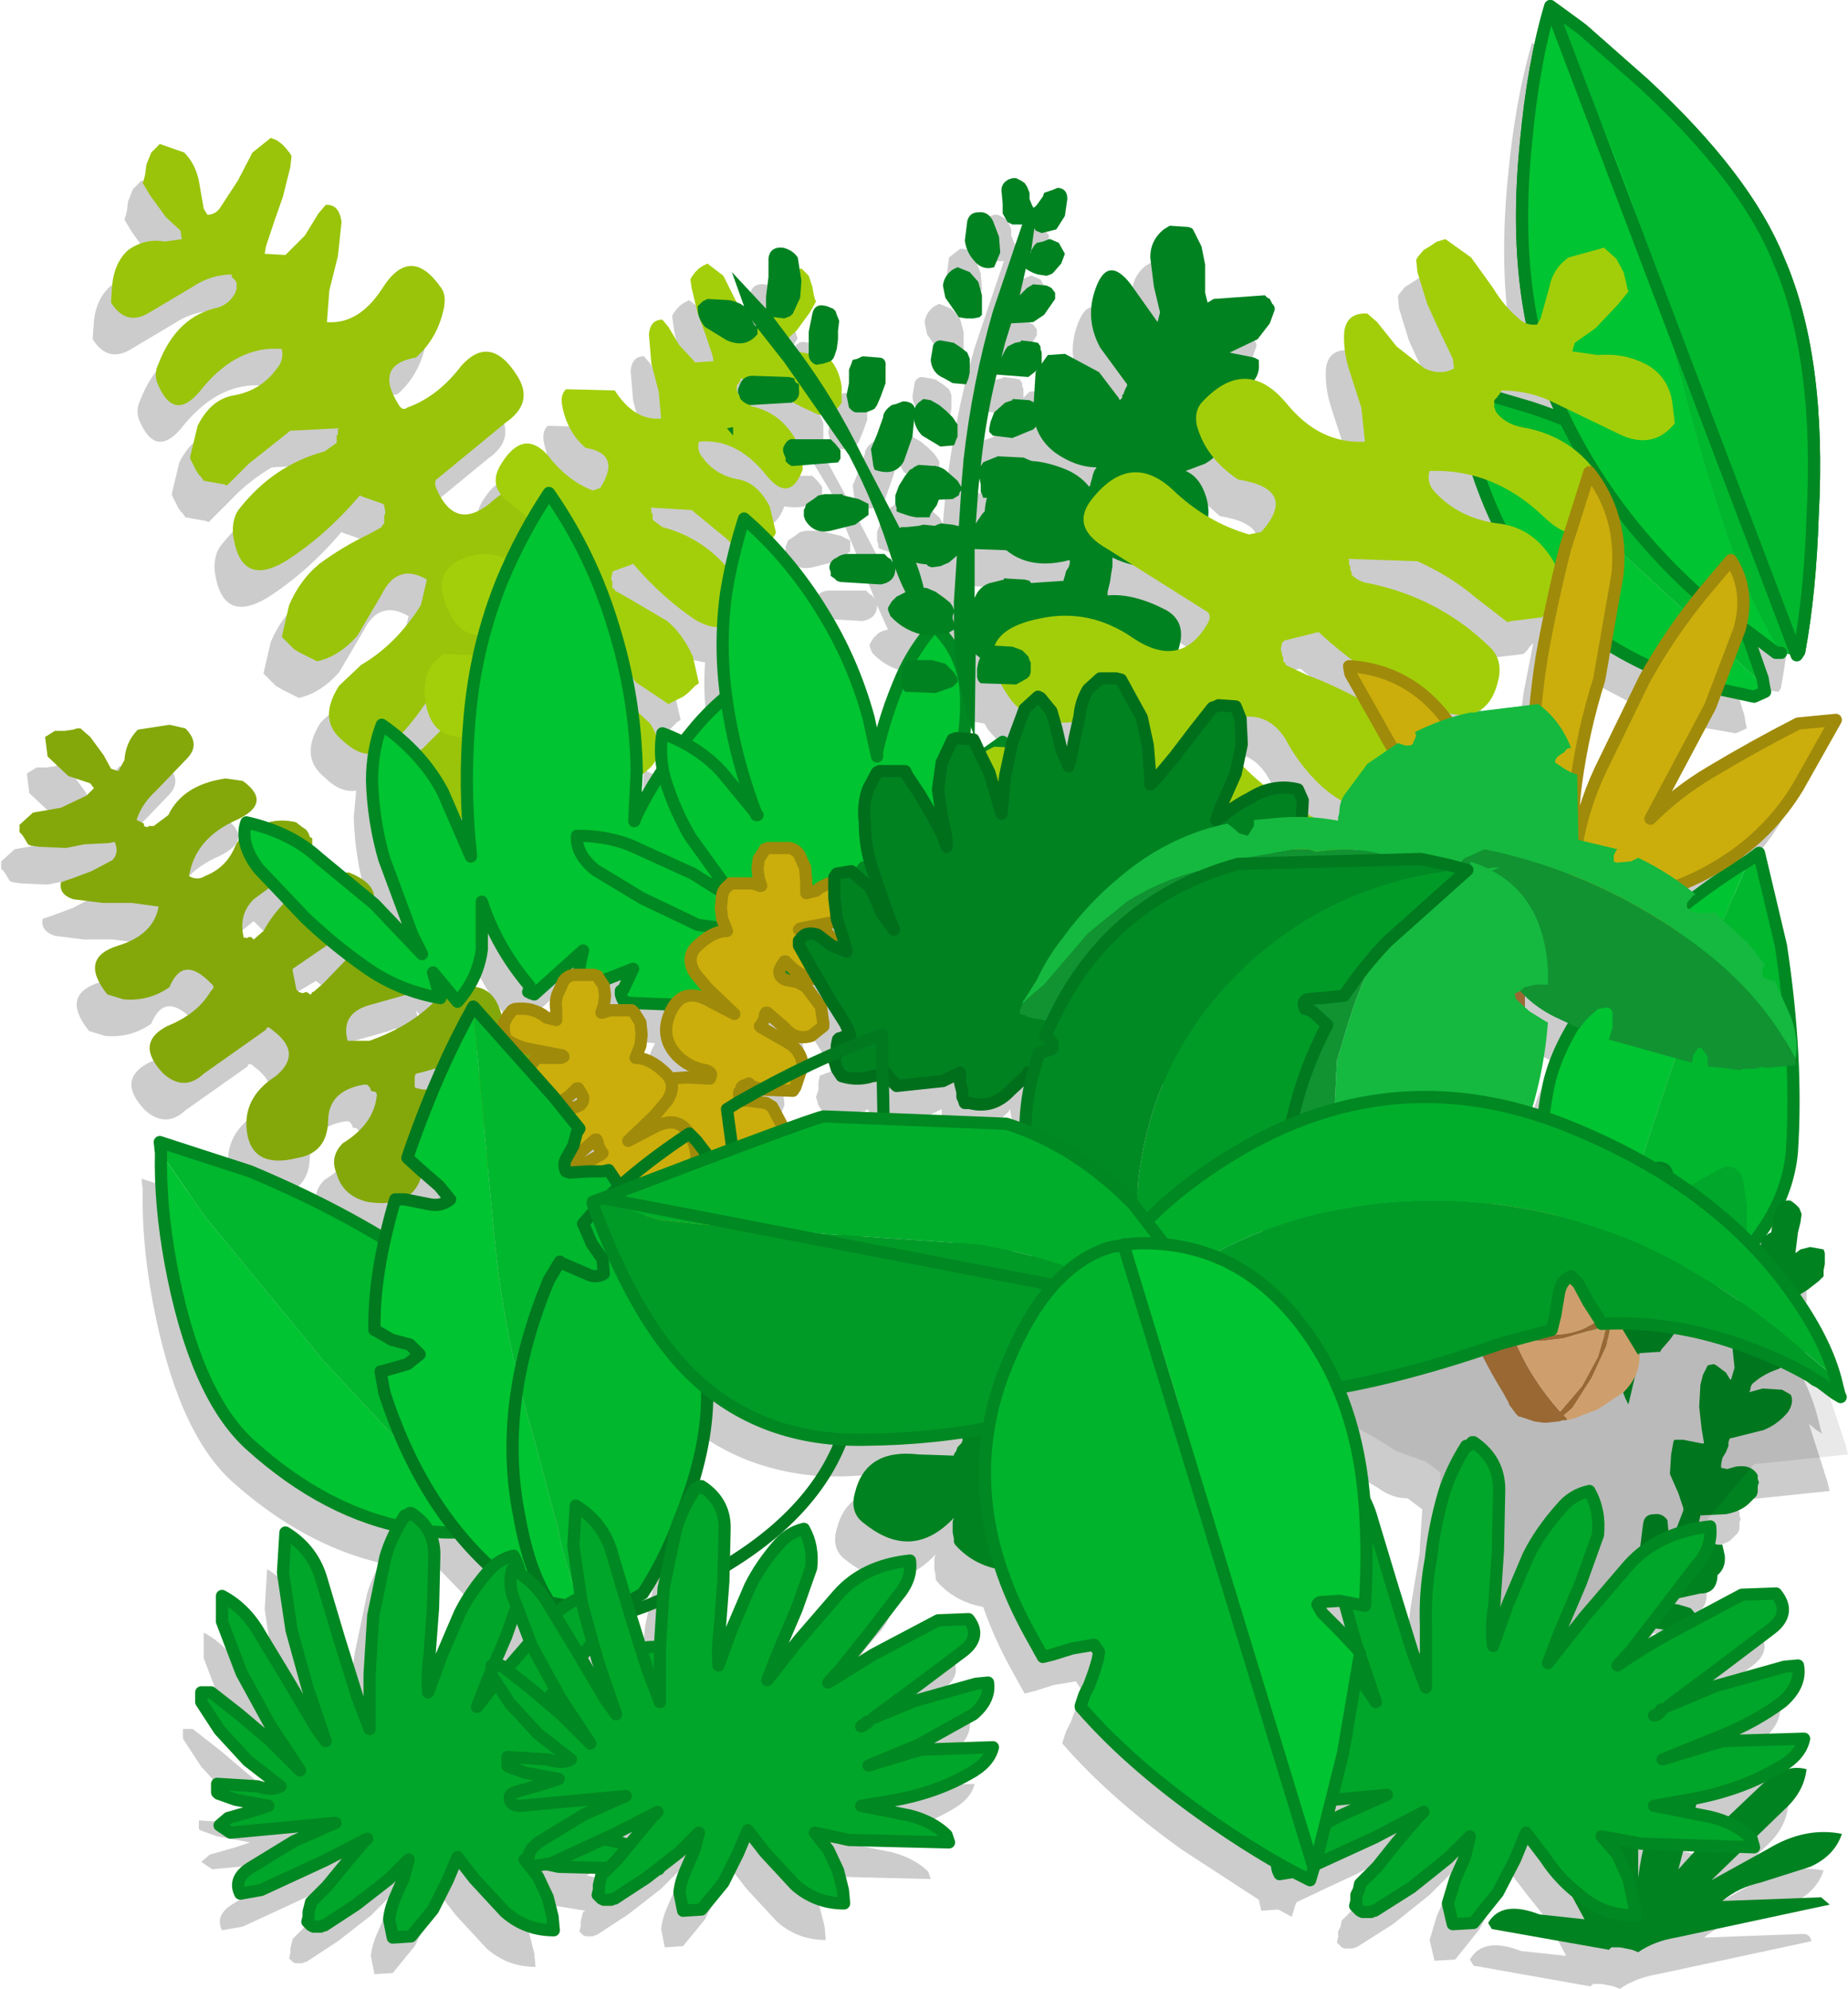 <?xml version="1.0" encoding="UTF-8" standalone="no"?>
<svg xmlns:xlink="http://www.w3.org/1999/xlink" height="81.5px" width="75.75px" xmlns="http://www.w3.org/2000/svg">
  <g transform="matrix(1.0, 0.0, 0.0, 1.0, 11.55, 16.95)">
    <path d="M1.05 -7.05 Q1.6 -7.1 1.7 -6.35 L1.55 -4.95 1.2 -3.55 1.1 -2.25 Q2.4 -2.15 3.35 -3.6 4.5 -5.45 5.75 -3.7 L5.9 -2.85 Q5.65 -1.6 4.75 -0.8 3.0 -0.5 4.05 1.15 4.2 1.4 4.4 1.25 5.65 0.8 6.6 -0.45 7.8 -1.8 8.9 -0.05 9.6 1.05 8.45 1.85 L5.65 4.15 Q5.45 4.25 5.6 4.6 6.35 6.3 7.75 5.2 L8.25 4.85 Q7.8 4.25 8.25 3.55 9.15 2.1 10.15 3.2 10.95 4.25 12.0 4.65 L12.3 4.55 Q13.2 3.15 11.7 2.9 10.95 2.25 10.75 1.2 10.65 0.75 10.9 0.5 L12.9 0.55 Q13.7 1.8 14.8 1.7 L14.7 0.6 14.4 -0.55 14.3 -1.75 Q14.35 -2.35 14.85 -2.35 L15.1 -2.05 15.55 -1.3 16.2 -0.6 16.95 -0.65 16.9 -0.9 16.6 -1.8 16.3 -2.6 Q16.1 -3.15 16.05 -3.65 L16.0 -4.0 16.05 -4.1 16.2 -4.3 16.35 -4.45 16.5 -4.55 16.7 -4.65 17.35 -4.15 17.85 -3.15 17.9 -3.05 18.05 -3.0 18.2 -2.9 17.7 -4.3 19.1 -2.8 19.1 -3.3 19.2 -4.1 19.2 -4.85 Q19.25 -5.35 19.8 -5.3 20.2 -5.2 20.4 -4.9 L20.6 -4.4 20.85 -4.15 21.0 -3.7 21.05 -3.4 21.1 -3.2 21.15 -3.1 20.9 -2.65 20.35 -1.9 20.1 -1.6 20.45 -1.05 20.85 -1.05 20.85 -1.85 21.0 -2.6 Q21.1 -3.05 21.6 -2.9 L21.85 -2.8 21.95 -2.7 22.0 -2.55 22.1 -2.3 22.05 -1.9 22.05 -1.55 22.0 -1.15 21.9 -0.85 21.85 -0.75 21.8 -0.65 22.2 0.4 22.2 1.05 22.0 1.3 23.0 3.15 24.6 6.2 24.65 6.15 24.85 6.15 25.35 6.1 25.55 6.05 26.0 6.1 26.25 6.0 26.75 6.05 26.95 6.1 27.0 6.1 27.1 4.65 27.05 4.7 27.0 4.85 26.75 5.0 26.2 5.15 26.1 5.25 25.85 5.6 25.8 5.75 25.25 5.75 25.0 5.7 24.55 5.55 24.45 5.5 24.45 5.35 24.4 5.2 24.4 4.85 24.55 4.45 24.8 4.05 25.0 3.8 25.05 3.8 25.15 3.7 25.35 3.6 25.95 3.65 26.05 3.65 26.55 3.9 26.95 4.25 27.1 4.5 27.2 3.35 Q27.55 0.25 28.4 -2.7 L29.6 -6.25 29.2 -6.25 29.0 -6.35 Q28.8 -6.45 28.8 -6.7 L28.8 -7.1 28.75 -7.65 29.05 -8.1 29.2 -8.15 29.35 -8.15 29.55 -8.05 29.7 -7.95 29.8 -7.8 29.9 -7.55 29.9 -7.3 30.0 -7.05 30.05 -6.95 30.1 -6.95 30.2 -7.05 30.45 -7.4 30.5 -7.55 30.8 -7.65 31.05 -7.75 31.1 -7.75 31.45 -7.3 31.35 -6.6 31.0 -6.05 30.4 -5.9 30.15 -6.0 30.1 -6.1 29.95 -5.15 30.1 -5.4 30.2 -5.5 30.45 -5.55 30.7 -5.65 30.75 -5.65 31.1 -5.5 31.35 -5.05 31.2 -4.65 30.85 -4.25 30.75 -4.2 30.6 -4.15 30.25 -4.2 29.8 -4.4 29.75 -4.45 29.5 -3.35 29.8 -3.65 30.05 -3.8 30.6 -3.75 30.8 -3.65 30.95 -3.45 30.95 -3.2 30.5 -2.55 30.05 -2.25 29.15 -2.2 28.9 -1.4 28.75 -0.8 28.8 -0.9 28.9 -1.1 29.0 -1.25 29.3 -1.4 29.55 -1.45 29.55 -1.5 30.0 -1.45 30.25 -1.4 30.35 -1.25 30.35 -1.15 30.4 -1.0 30.4 -0.85 30.4 -0.75 30.4 -0.65 30.65 -0.9 31.35 -0.95 32.75 -0.2 33.55 0.85 33.6 0.95 33.7 0.85 33.7 0.75 33.75 0.7 33.8 0.55 33.9 0.35 33.9 0.3 Q33.3 -0.3 32.8 -1.2 32.2 -2.3 32.55 -3.45 33.05 -5.1 34.05 -3.8 L35.15 -2.25 35.25 -2.65 Q35.05 -3.15 35.0 -3.7 L34.85 -4.9 Q34.85 -5.6 35.4 -6.05 L35.65 -6.2 36.4 -6.15 36.55 -6.1 36.6 -6.05 36.95 -5.35 37.1 -4.6 37.1 -3.7 37.1 -3.45 37.15 -3.25 37.2 -3.05 37.45 -3.2 39.55 -3.35 39.65 -3.25 39.75 -3.2 39.8 -3.1 39.85 -3.0 39.9 -2.95 39.95 -2.85 39.95 -2.75 39.75 -2.2 39.25 -1.55 Q38.7 -1.15 38.1 -1.0 L39.1 -0.8 39.3 -0.7 39.3 -0.55 39.15 0.15 Q39.8 0.3 40.45 1.1 41.8 2.75 43.65 2.65 L43.5 1.25 43.0 -0.3 Q42.75 -1.1 42.8 -1.85 42.9 -2.65 43.75 -2.6 L44.15 -2.25 44.95 -1.25 46.1 -0.35 Q46.75 -0.05 47.3 -0.35 L47.25 -0.75 46.7 -1.9 46.2 -3.0 45.8 -4.3 45.75 -4.8 45.8 -4.9 46.05 -5.2 46.3 -5.35 46.6 -5.55 46.95 -5.65 48.0 -4.9 48.9 -3.65 49.95 -2.4 Q50.2 -2.15 50.55 -2.15 49.85 -5.45 50.25 -9.6 50.55 -12.85 51.25 -15.2 L52.55 -14.25 55.1 -12.0 Q59.25 -8.15 60.6 -4.8 62.35 -0.8 62.0 5.7 61.9 8.8 61.45 11.25 L61.35 11.4 60.7 11.3 60.5 11.3 59.4 10.6 59.95 12.35 60.0 12.65 60.05 12.9 59.6 13.1 58.15 12.85 57.8 13.5 56.15 16.6 55.35 18.1 57.8 16.2 Q59.55 15.15 61.4 14.2 L62.95 14.05 61.4 16.8 Q60.25 18.7 58.35 19.9 L56.65 20.8 57.2 21.2 57.1 21.25 56.85 21.55 Q58.15 20.55 59.4 19.8 L59.8 19.5 60.7 23.3 61.05 26.0 61.1 26.2 Q61.45 27.15 61.3 27.95 L61.3 28.05 61.3 28.2 61.2 28.2 61.15 31.75 Q60.95 33.75 59.5 35.55 L59.85 35.9 59.9 35.4 60.0 35.25 60.2 35.1 60.3 35.05 60.35 34.75 60.4 34.4 60.55 34.0 Q60.75 33.7 61.1 33.75 L61.3 33.9 61.45 34.05 61.55 34.3 61.5 34.65 61.4 35.05 61.35 35.45 61.3 35.85 61.3 35.9 61.5 35.75 61.9 35.65 62.45 35.75 62.5 35.9 62.5 36.1 62.5 36.35 62.45 36.6 62.45 36.85 62.25 37.05 61.8 37.4 61.4 37.65 61.3 37.7 61.3 37.75 Q62.55 39.55 62.95 41.1 L63.1 41.7 63.15 41.8 62.9 41.65 62.6 41.4 63.35 43.75 63.45 44.15 59.6 44.55 59.5 44.75 59.75 45.0 59.75 45.15 59.8 45.3 59.75 45.45 59.75 45.55 59.75 45.7 59.7 45.85 59.35 46.2 58.45 46.6 57.95 46.7 57.55 47.15 57.8 47.1 57.8 47.75 58.1 47.85 58.3 47.85 58.4 48.3 Q58.45 48.8 58.1 49.1 L58.1 49.15 Q58.05 49.85 57.4 49.85 L56.2 50.0 56.05 50.25 56.5 50.3 57.0 50.45 57.3 50.8 57.3 50.9 59.1 49.9 60.5 49.85 Q61.15 50.65 60.3 51.3 L58.25 52.85 56.1 54.45 58.0 53.65 60.85 52.85 61.4 52.8 Q61.55 53.6 60.75 54.3 L58.2 55.7 58.05 55.75 58.05 56.0 58.3 55.9 61.65 55.8 Q61.5 56.55 60.5 57.05 59.1 57.85 57.3 58.25 L57.1 58.85 57.8 59.0 58.35 59.2 59.9 57.7 Q60.85 56.8 61.75 57.05 61.65 57.95 60.9 58.65 L59.55 59.95 59.6 60.25 59.15 60.35 57.85 61.6 60.2 60.3 Q61.7 59.4 63.2 59.7 62.9 60.6 61.9 61.05 L59.85 61.7 Q58.95 61.9 58.3 62.45 L62.35 62.3 Q62.65 62.3 62.7 62.6 L56.4 63.95 Q55.5 64.1 54.85 64.55 L54.6 64.45 54.1 64.35 53.75 64.35 53.65 64.45 48.85 63.6 48.7 63.35 Q49.25 62.4 50.8 63.0 L52.65 63.2 51.85 61.7 51.05 60.7 50.25 59.65 49.8 60.75 49.1 62.1 48.1 63.35 47.25 63.4 47.05 62.55 47.35 61.55 47.75 60.65 47.95 59.8 47.05 60.7 45.55 61.9 44.05 62.85 44.0 62.85 43.9 62.9 43.55 62.9 43.45 62.85 43.25 62.65 43.3 62.45 43.3 62.2 43.4 62.0 43.45 61.75 44.15 61.05 44.95 60.05 45.8 59.05 46.05 58.8 44.05 59.85 Q42.85 60.4 41.6 61.0 L41.55 61.1 41.4 61.6 40.85 61.3 40.15 61.35 40.05 60.9 36.9 58.85 Q33.9 56.7 32.0 54.5 L32.0 54.45 32.15 54.0 32.35 53.6 32.55 53.05 32.7 52.55 32.75 52.25 32.55 51.95 31.65 52.1 30.85 52.35 30.45 52.45 29.95 51.55 Q29.2 50.2 28.75 48.9 27.6 48.7 26.85 47.85 L26.8 47.75 26.8 47.6 26.75 47.35 26.75 47.15 26.75 46.9 26.8 46.75 Q25.1 48.55 23.15 47.0 22.5 46.55 22.75 45.7 23.2 43.9 25.35 44.15 L26.8 44.2 26.8 44.15 26.9 44.0 26.95 43.85 27.1 43.7 27.15 43.6 27.15 43.45 25.9 43.4 23.05 43.55 22.2 43.55 Q19.0 43.35 16.7 41.5 16.75 43.55 15.85 46.05 L15.75 46.4 16.2 45.55 16.3 45.55 16.4 45.45 16.45 45.45 Q17.45 46.1 17.4 47.25 L17.35 48.8 17.35 49.35 17.2 51.35 Q17.1 52.05 17.15 52.8 L17.7 51.3 18.45 49.55 Q18.9 48.65 19.65 47.8 20.05 47.35 20.65 47.2 21.05 47.9 20.95 48.8 L20.35 50.5 19.6 52.25 19.15 53.4 20.45 51.75 22.05 49.9 Q23.1 48.7 25.0 48.5 25.1 49.25 24.5 49.95 23.85 50.65 23.35 51.45 L22.15 52.95 21.65 53.5 23.5 52.35 26.15 50.95 27.4 50.9 Q27.95 51.6 27.2 52.2 L25.4 53.55 23.5 54.95 25.2 54.25 27.7 53.55 28.2 53.5 Q28.3 54.2 27.6 54.8 L25.35 56.05 23.3 56.9 25.45 56.25 28.4 56.15 Q28.25 56.8 27.4 57.25 26.0 58.05 24.2 58.35 L23.0 58.55 25.0 58.95 Q25.95 59.2 26.5 59.75 L26.6 60.05 22.5 59.95 21.1 59.65 21.65 60.35 22.05 61.2 22.25 62.0 22.3 62.55 Q21.15 62.55 20.3 61.8 L19.05 60.45 18.35 59.55 17.95 60.5 17.35 61.7 16.45 62.8 15.7 62.85 15.55 62.1 Q15.6 61.65 15.8 61.2 L16.15 60.4 16.35 59.65 15.55 60.45 14.2 61.5 12.9 62.35 12.85 62.35 12.75 62.4 12.45 62.4 12.35 62.35 12.2 62.2 12.25 62.0 12.25 61.8 12.3 61.6 12.35 61.4 12.45 61.35 10.6 61.05 10.2 60.95 9.45 61.05 9.4 60.8 9.2 60.75 9.75 61.45 10.15 62.3 10.35 63.1 10.4 63.65 Q9.25 63.65 8.4 62.9 L7.15 61.55 6.45 60.65 6.05 61.6 5.45 62.8 4.55 63.9 3.8 63.95 3.65 63.2 Q3.7 62.75 3.9 62.3 L4.25 61.5 4.45 60.75 3.65 61.55 2.3 62.6 1.0 63.45 0.95 63.45 0.85 63.5 0.55 63.5 0.45 63.45 0.3 63.3 0.35 63.1 0.35 62.9 0.4 62.7 0.45 62.5 1.1 61.85 1.8 61.0 2.55 60.1 2.75 59.9 1.0 60.8 -1.6 62.0 -2.45 62.15 Q-2.75 61.55 -2.05 61.1 L-0.25 60.0 1.45 59.25 -2.85 59.65 -3.3 59.35 -2.95 59.05 -1.9 58.75 -1.3 58.55 -2.65 58.3 -3.35 58.05 -3.4 58.0 -3.4 57.9 -3.4 57.8 -3.4 57.65 -1.75 57.75 Q-1.15 57.95 -0.8 57.75 L-2.15 56.7 -3.3 55.45 -4.05 54.3 -4.05 54.0 -4.05 53.9 -4.0 53.9 -3.9 53.9 -3.65 53.9 -2.5 54.8 -1.2 55.9 0.0 57.1 -1.25 55.2 -2.4 53.1 -3.2 51.0 -3.2 49.95 Q-2.25 50.45 -1.65 51.5 L-0.5 53.4 0.65 55.35 1.05 55.9 0.3 53.7 -0.35 51.35 -0.7 49.0 -0.6 47.35 Q0.55 48.05 0.9 49.35 L1.6 51.7 2.35 54.1 2.85 55.4 2.85 53.15 Q2.8 51.95 3.0 50.75 L3.5 48.35 Q3.7 47.7 4.05 47.1 0.85 46.35 -2.05 43.75 -4.3 41.7 -5.3 36.35 -5.75 33.9 -5.7 31.8 L-5.75 31.35 -2.05 32.55 Q1.0 33.85 3.5 35.35 L3.9 33.8 2.75 33.8 Q1.75 33.55 1.5 32.65 1.2 31.95 1.75 31.4 3.05 30.6 3.15 29.4 L3.1 29.3 2.9 29.25 2.9 29.2 2.85 29.1 2.8 29.05 2.75 29.0 2.6 29.0 Q1.15 29.25 1.15 30.5 1.1 31.8 -0.1 32.0 -2.1 32.5 -2.2 30.7 -2.25 29.45 -1.0 28.65 0.15 27.7 -1.15 26.75 -1.35 26.55 -1.4 26.75 L-3.95 28.55 Q-4.75 29.3 -5.6 28.55 -6.8 27.3 -5.45 26.6 -4.2 26.1 -3.65 25.15 -3.45 25.0 -3.65 24.85 -4.8 23.65 -5.35 25.0 -6.2 25.6 -7.25 25.5 L-7.9 25.3 Q-9.1 23.8 -7.45 23.3 -6.0 22.85 -5.8 21.7 L-6.9 21.55 -8.1 21.55 -9.3 21.4 Q-9.9 21.2 -9.8 20.7 L-9.35 20.55 -8.55 20.25 -7.7 19.8 Q-7.4 19.5 -7.6 19.05 L-7.85 19.1 -8.85 19.15 -9.6 19.3 -10.7 19.25 -11.05 19.2 -11.15 19.15 -11.3 18.9 -11.4 18.75 -11.5 18.65 -11.5 18.35 -10.95 17.85 -9.8 17.65 Q-9.25 17.5 -8.75 17.15 L-8.45 16.85 -8.6 16.65 -9.5 16.35 -10.35 15.55 -10.45 14.75 -10.05 14.5 -9.65 14.5 -9.3 14.45 -9.15 14.4 -9.0 14.4 -8.6 14.75 -8.05 15.5 -7.75 16.05 -7.45 16.15 -7.2 15.7 Q-7.15 14.95 -6.65 14.45 L-5.35 14.25 -4.7 14.4 Q-4.05 15.05 -4.65 15.65 L-5.9 16.95 Q-6.5 17.5 -6.7 18.15 L-6.6 18.2 -6.4 18.3 -6.4 18.4 -6.25 18.45 -6.2 18.4 -6.05 18.4 -6.0 18.4 -5.4 17.95 Q-4.8 16.7 -3.05 16.45 L-2.35 16.55 Q-1.1 17.45 -2.6 18.15 -4.3 18.9 -4.55 20.45 -4.2 20.65 -3.9 20.45 -3.0 20.1 -2.65 19.2 L-2.25 18.75 -2.2 18.25 -1.7 18.4 -1.3 18.25 Q-0.75 18.1 -0.15 18.25 L-0.1 18.3 0.1 18.45 0.25 18.55 0.35 18.7 0.4 18.85 0.5 18.9 0.5 19.5 0.75 19.7 1.4 20.25 2.0 20.3 Q3.2 20.8 3.0 21.6 L3.05 21.6 4.25 22.75 4.55 22.75 3.45 19.75 Q3.0 18.2 2.95 16.55 L3.05 15.45 Q2.4 15.55 1.75 14.9 0.7 14.05 1.6 12.65 L2.5 11.8 Q3.95 10.95 4.95 9.35 L5.2 8.3 Q4.0 7.6 3.35 8.9 L2.35 10.6 Q1.6 11.45 0.7 11.65 L0.0 11.3 -0.25 11.15 -0.6 10.8 -0.75 10.65 -0.45 9.35 Q0.0 8.3 0.8 7.65 1.75 6.95 2.8 6.45 L3.35 6.15 3.35 6.1 3.45 6.0 3.45 5.95 3.45 5.85 3.45 5.75 3.45 5.7 3.5 5.55 3.45 5.3 3.45 5.25 3.4 5.2 2.55 4.9 2.45 4.85 Q1.05 6.5 -0.6 7.55 -2.45 8.65 -2.75 6.45 -2.8 5.75 -2.45 5.35 -1.05 3.6 1.0 3.05 L1.5 2.7 1.5 2.6 1.5 2.5 1.5 2.4 1.55 2.35 1.55 2.25 1.55 2.15 1.6 2.1 -0.4 2.2 Q-1.35 2.75 -2.1 3.55 L-3.0 4.45 -3.1 4.4 -3.95 4.25 -4.05 4.1 -4.15 4.0 -4.25 3.85 -4.35 3.65 -4.5 3.35 -4.5 3.25 -4.2 2.0 Q-3.65 0.9 -2.7 0.75 -1.6 0.55 -0.95 -0.35 -0.65 -0.7 -0.75 -1.15 -2.55 -1.3 -4.0 0.45 -5.15 1.95 -5.85 0.25 -6.0 -0.15 -5.8 -0.55 -5.05 -2.5 -3.35 -2.85 L-2.65 -3.45 -2.65 -3.5 -2.6 -3.6 -2.6 -3.7 -2.6 -3.85 -2.65 -3.95 -2.8 -4.1 -2.8 -4.2 Q-3.65 -4.2 -4.4 -3.7 L-6.25 -2.6 Q-7.15 -2.1 -7.75 -3.05 L-7.7 -3.8 Q-7.6 -4.7 -7.05 -5.2 -6.35 -5.7 -5.55 -5.55 L-4.85 -5.65 -4.9 -6.0 -5.5 -6.55 -6.15 -7.45 -6.45 -7.95 -6.4 -8.1 -6.35 -8.3 -6.3 -8.7 -6.1 -9.2 -5.75 -9.55 -4.75 -9.2 Q-4.3 -8.75 -4.15 -8.05 L-3.95 -6.9 -3.8 -6.65 Q-3.5 -6.65 -3.3 -6.9 L-2.55 -8.05 -1.95 -9.2 Q-1.6 -9.7 -1.2 -9.8 L-0.95 -9.7 -0.75 -9.55 -0.6 -9.4 -0.4 -9.15 -0.35 -9.05 -0.4 -8.6 -0.7 -7.4 -1.05 -6.4 -1.4 -5.35 -1.45 -5.05 -0.6 -5.0 0.2 -5.8 0.75 -6.7 1.05 -7.05 M18.5 -2.35 L18.65 -2.1 18.7 -2.1 18.5 -2.35 M27.8 -6.75 Q28.2 -6.8 28.4 -6.4 L28.65 -5.75 28.7 -5.1 28.45 -4.5 Q27.95 -4.35 27.6 -4.8 27.3 -5.15 27.25 -5.6 L27.35 -6.4 27.8 -6.75 M22.6 -0.55 L22.65 -0.7 22.85 -0.75 23.05 -0.85 23.7 -0.8 Q24.05 -0.8 24.0 -0.4 L24.0 0.25 23.8 0.8 23.65 1.15 23.55 1.3 23.45 1.35 23.2 1.45 22.8 1.45 22.6 1.35 22.5 1.25 22.4 0.75 22.5 0.25 22.5 -0.3 22.6 -0.55 M27.45 -4.3 L27.8 -3.9 27.95 -3.35 27.95 -2.7 27.95 -2.55 27.85 -2.45 27.6 -2.4 27.3 -2.4 27.0 -2.45 26.8 -2.75 26.45 -3.25 26.35 -3.75 Q26.4 -4.15 26.75 -4.4 L26.95 -4.5 27.45 -4.3 M26.25 -1.5 L26.55 -1.45 26.8 -1.4 27.1 -1.2 27.35 -1.0 27.45 -0.75 27.45 -0.6 27.45 -0.5 27.45 -0.2 27.4 0.05 27.3 0.3 26.75 0.25 26.4 0.05 Q25.9 -0.15 25.85 -0.7 L25.95 -1.3 Q26.05 -1.5 26.25 -1.5 M51.15 9.55 L51.05 9.7 50.9 9.85 49.65 10.0 49.5 10.05 48.2 9.05 Q47.15 8.15 45.8 7.55 L42.95 7.45 43.0 7.5 43.0 7.6 43.0 7.7 43.05 7.75 43.05 7.85 43.05 7.9 43.1 8.0 43.1 8.1 43.8 8.45 Q46.7 9.05 48.75 11.05 49.25 11.5 49.15 12.25 48.95 13.3 48.4 13.7 L50.65 13.4 50.9 11.45 51.3 9.4 51.15 9.55 M51.6 1.2 L51.6 1.15 51.5 1.1 Q50.45 0.55 49.25 0.55 L49.2 0.65 49.1 0.8 50.45 1.25 51.9 1.8 51.6 1.2 M53.6 10.95 L53.25 12.4 Q52.65 14.3 52.35 16.3 L52.45 18.65 Q52.75 17.3 53.3 16.1 L55.1 12.4 55.4 11.9 53.6 10.95 M41.75 10.45 L41.55 10.5 40.35 10.8 40.3 10.85 40.25 10.9 40.2 11.15 40.25 11.35 40.25 11.4 40.3 11.5 40.3 11.6 40.3 11.65 40.4 11.75 40.4 11.8 41.25 12.2 43.7 13.35 43.05 12.15 43.0 11.85 43.55 11.9 41.75 10.45 M49.1 6.0 L49.15 6.0 48.35 4.15 46.3 3.85 Q46.15 4.35 46.55 4.75 47.55 5.8 49.1 6.0 M47.0 14.05 Q47.25 13.9 47.55 13.85 L46.7 13.7 47.0 14.05 M41.55 18.05 L42.55 18.2 42.55 18.05 42.6 17.85 42.7 17.35 41.85 16.75 Q40.95 15.9 40.4 14.85 39.7 13.75 38.55 13.95 L38.55 14.0 38.6 15.05 38.5 15.8 39.75 16.9 Q40.3 16.75 40.9 16.9 L41.1 17.35 41.1 17.85 41.55 18.05 M52.2 26.6 L51.6 26.3 50.2 25.35 50.2 25.85 50.4 26.0 51.05 26.4 51.15 26.45 50.5 30.05 50.55 30.2 51.0 30.35 51.15 29.15 Q51.4 27.9 52.2 26.6 M43.95 46.85 L44.75 49.5 45.6 52.25 46.15 53.7 46.15 51.15 Q46.1 49.8 46.35 48.45 L46.65 46.65 46.65 46.45 46.75 44.9 46.15 44.45 Q45.5 44.45 44.9 44.0 L43.1 42.95 43.6 45.75 43.65 46.0 43.95 46.85 M37.15 4.95 L37.25 5.75 38.9 6.45 39.4 6.35 Q40.95 4.6 38.45 4.2 L37.45 3.3 37.1 3.55 36.3 3.85 Q36.9 4.1 37.15 4.95 M32.35 4.5 L32.4 4.4 32.4 4.35 32.45 4.2 32.5 4.0 32.55 3.85 32.65 3.7 Q31.8 3.7 30.95 3.1 30.35 2.65 30.2 2.05 L30.15 2.05 30.05 2.15 29.8 2.25 29.2 2.5 28.4 2.4 28.25 2.25 28.25 2.1 28.3 1.85 28.45 1.45 Q28.5 1.15 28.9 1.05 L29.2 0.95 29.2 0.9 29.9 0.95 30.05 1.0 30.15 -0.2 29.85 0.0 28.55 -0.1 Q28.1 1.75 27.9 3.65 L28.0 3.5 28.1 3.45 28.35 3.35 28.6 3.25 28.65 3.25 29.65 3.3 30.0 3.45 31.3 3.75 Q31.95 4.0 32.35 4.5 M33.3 7.4 L33.3 7.5 33.3 7.75 33.25 8.05 33.2 8.4 33.1 8.8 33.1 8.95 Q34.15 8.85 35.5 9.55 36.2 9.95 36.1 10.75 L36.0 11.2 Q36.7 11.0 37.2 10.1 37.4 9.75 37.15 9.6 L34.15 7.7 33.3 7.4 M31.55 7.5 Q29.95 7.9 29.0 7.1 L27.65 7.05 27.65 9.05 27.75 8.85 28.25 8.45 28.85 8.3 28.85 8.25 29.7 8.3 29.9 8.35 30.0 8.45 31.3 8.35 31.3 8.3 31.35 8.15 31.4 7.95 31.5 7.8 31.55 7.65 31.55 7.5 M25.55 0.9 L25.85 0.95 26.2 1.15 26.5 1.4 26.75 1.65 26.95 1.95 26.95 2.05 26.95 2.2 26.95 2.3 26.95 2.45 26.9 2.55 26.85 2.7 26.8 2.8 26.25 2.85 25.5 2.4 25.2 1.85 25.1 2.45 24.75 3.45 Q24.4 4.1 23.55 3.8 L23.5 3.65 23.4 2.95 23.65 2.35 23.9 1.65 Q23.9 1.4 24.25 1.15 L24.45 1.1 24.7 1.0 24.8 1.0 25.2 1.3 25.35 1.05 25.55 0.9 M27.7 6.0 L27.9 5.7 28.1 5.5 28.1 5.2 28.15 5.0 28.0 4.95 27.95 4.8 27.9 4.7 27.9 4.4 27.85 4.15 27.8 4.6 27.7 6.0 M26.9 7.35 L26.6 7.6 26.25 7.75 25.9 7.8 25.75 7.75 25.7 7.7 25.25 7.6 25.6 8.65 25.7 8.65 26.05 8.8 26.4 9.05 26.65 9.25 26.75 9.4 26.8 9.55 26.8 9.2 26.9 7.35 M21.25 4.85 L21.5 4.8 22.25 4.8 22.25 4.85 22.9 5.0 23.1 5.1 23.3 5.2 23.3 5.4 23.3 5.5 23.3 5.65 22.75 6.05 21.75 6.3 Q21.05 6.45 20.7 5.85 L20.65 5.7 20.65 5.45 20.7 5.35 20.75 5.2 20.9 5.1 21.05 5.0 21.25 4.85 M21.95 2.75 L22.15 3.0 22.15 3.1 22.15 3.25 22.15 3.35 22.05 3.5 Q21.5 3.95 20.6 3.8 20.05 5.25 19.05 3.95 17.85 2.5 16.35 2.65 16.25 3.0 16.5 3.3 17.05 4.05 18.0 4.2 18.75 4.35 19.25 5.3 L19.5 6.35 19.5 6.4 19.35 6.65 19.3 6.85 21.4 9.6 Q22.65 11.6 23.3 13.95 L23.65 15.55 23.65 15.35 Q24.0 13.8 24.65 12.3 L24.65 12.25 24.7 11.85 24.85 11.65 25.0 11.6 25.7 10.6 Q24.8 10.45 24.2 9.8 L24.1 9.55 24.1 9.45 24.25 9.2 24.45 9.0 24.65 8.9 24.85 8.85 24.4 7.85 Q24.4 8.4 23.8 8.5 L22.15 8.4 22.0 8.35 21.9 8.25 21.75 8.15 21.75 8.0 21.7 7.85 21.7 7.75 22.0 7.4 Q22.2 7.25 22.45 7.25 L23.65 7.25 23.95 7.25 24.1 7.4 24.2 7.45 24.3 7.6 24.25 7.45 22.5 3.2 21.5 1.55 20.95 1.4 20.2 1.05 20.15 1.05 18.45 1.15 18.35 1.15 18.5 1.2 Q19.65 1.45 20.3 2.55 L21.75 2.55 21.95 2.75 M26.75 9.8 L26.75 9.9 26.8 10.05 26.8 9.65 26.75 9.8 M26.35 10.6 L26.9 11.35 26.8 10.35 26.55 10.5 26.35 10.6 M27.75 11.95 L27.8 11.7 27.85 11.5 27.7 11.4 27.65 14.75 27.3 13.7 27.2 14.8 27.6 14.85 27.65 14.95 27.9 15.5 28.45 15.15 28.6 15.1 28.8 14.95 28.85 15.0 29.2 14.95 29.65 13.75 28.95 12.95 28.8 12.7 27.9 12.55 27.8 12.45 27.75 12.3 27.75 11.95 M23.15 20.55 L23.1 20.1 22.95 20.4 23.15 20.55 M23.55 21.25 L23.85 22.0 24.35 22.65 24.0 21.75 23.75 21.1 23.55 21.25 M21.0 24.65 Q20.55 24.55 20.25 24.3 L20.05 24.4 19.75 24.6 20.15 24.75 20.4 24.8 20.75 25.0 21.35 25.8 21.45 26.5 21.45 26.6 20.95 27.0 Q20.3 27.2 19.85 26.65 L19.15 26.05 19.1 26.05 19.05 26.15 19.05 26.3 19.0 26.35 18.95 26.45 18.9 26.55 18.85 26.6 18.9 26.65 19.95 27.25 20.1 27.35 Q20.55 27.65 20.6 28.2 L20.6 28.35 20.3 29.1 20.2 29.25 18.9 29.2 18.5 29.05 18.4 28.95 18.15 29.05 18.1 29.1 18.1 29.15 18.05 29.25 18.0 29.3 18.15 29.65 18.35 29.65 19.1 29.75 19.35 29.9 19.8 30.75 19.8 30.9 Q21.15 30.35 21.45 30.3 L23.9 29.9 Q26.35 29.75 28.95 30.6 L29.75 30.9 Q29.7 29.95 29.95 29.0 L29.9 28.8 29.85 28.5 29.8 28.6 29.1 29.25 Q28.4 30.0 27.45 29.75 L27.25 29.75 27.2 29.6 27.15 29.5 27.15 29.3 27.1 29.1 27.05 28.9 27.05 28.7 27.05 28.6 27.05 28.5 26.35 28.85 24.45 29.05 24.35 28.95 24.3 28.85 24.15 28.7 24.1 28.65 24.0 28.5 23.9 28.6 23.85 28.6 23.45 28.65 Q22.85 28.85 22.2 28.65 L22.1 28.5 22.0 28.35 21.9 28.0 22.0 27.7 22.0 27.4 22.05 27.15 22.1 27.1 22.15 27.1 22.25 27.05 22.55 26.95 22.35 26.5 21.75 25.55 21.25 24.7 21.0 24.65 M22.05 22.3 L21.8 22.35 20.5 22.6 20.45 22.65 20.55 22.7 21.45 22.7 21.55 22.7 21.75 22.95 22.2 23.4 22.25 23.55 22.4 23.55 22.4 23.5 22.25 22.95 22.05 22.3 M20.75 21.1 L20.75 21.15 21.0 21.15 20.75 20.9 20.75 21.1 M31.95 14.1 L30.95 14.15 31.0 14.4 31.2 15.25 31.4 15.7 31.6 15.8 31.6 15.6 31.75 14.8 31.95 14.1 M13.65 7.65 L13.55 7.7 12.85 7.95 12.8 8.0 12.8 8.05 12.75 8.25 12.8 8.4 12.8 8.5 12.8 8.6 12.8 8.65 12.9 8.7 12.9 8.75 13.35 9.0 15.05 10.0 16.1 11.45 16.35 12.55 16.2 12.65 15.9 12.95 15.7 13.1 15.1 13.4 13.75 12.5 13.3 11.85 13.6 13.5 14.35 14.2 Q15.1 15.4 14.25 16.1 L13.8 16.45 13.7 18.2 13.8 17.95 14.9 16.1 Q14.75 15.35 14.85 14.6 L15.7 15.0 16.0 14.6 17.5 13.1 Q17.25 11.65 17.35 10.2 L16.2 9.95 13.65 7.65 M14.45 5.7 L14.45 5.85 14.85 6.15 Q16.5 6.6 17.65 7.95 L17.85 7.0 17.45 6.6 16.05 5.45 14.35 5.35 14.4 5.4 14.4 5.5 14.4 5.55 14.45 5.6 14.45 5.7 M18.05 0.25 L18.2 0.05 18.05 0.05 18.05 0.15 17.95 0.3 17.9 0.35 17.9 0.5 17.9 0.55 17.95 0.65 17.95 0.7 18.0 0.8 18.0 0.75 17.95 0.65 17.95 0.5 18.05 0.25 M34.85 15.9 L34.9 15.85 34.95 15.8 35.0 15.65 35.0 15.55 35.0 15.5 34.75 15.1 34.85 15.9 M6.5 18.25 L7.0 19.65 7.0 19.55 6.9 17.8 6.7 18.0 6.5 18.25 M5.8 14.5 Q5.3 14.15 5.15 13.35 L4.05 14.8 4.75 15.5 5.05 15.2 5.8 14.5 M1.4 23.25 L-0.3 24.25 -0.3 24.35 -0.15 25.1 -0.1 25.15 -0.05 25.2 0.1 25.25 0.25 25.2 0.35 25.25 0.4 25.3 0.45 25.3 0.5 25.2 0.55 25.2 0.95 24.85 2.05 23.75 1.4 23.25 M7.45 23.45 L6.95 25.0 Q7.7 24.95 8.05 25.6 8.5 26.45 8.15 26.95 L8.9 27.85 9.45 27.7 10.05 27.7 9.45 27.55 Q8.9 27.45 8.45 27.15 L8.4 27.05 8.35 26.8 8.35 26.5 8.5 26.2 8.7 25.95 8.8 25.9 Q9.55 25.8 10.1 26.25 L10.5 26.35 10.5 26.3 10.5 25.9 10.55 25.3 10.8 24.75 Q10.95 24.55 11.2 24.5 L11.4 24.5 11.6 23.5 9.6 25.3 9.45 25.25 9.4 25.2 9.35 25.2 9.4 25.05 9.4 24.95 Q8.05 23.35 7.45 21.5 L7.45 23.45 M18.55 17.7 L18.7 17.9 18.55 17.6 18.55 17.7 M17.2 20.5 L17.0 20.75 17.25 20.6 17.2 20.5 M16.9 25.6 L17.8 26.1 17.25 25.55 16.9 25.6 M16.8 28.7 Q16.95 28.5 16.6 28.4 15.95 28.3 15.45 27.8 14.75 27.05 15.15 26.1 L15.3 25.8 13.55 25.65 13.3 25.6 13.25 25.55 13.2 25.45 13.15 25.3 13.15 25.15 13.25 25.1 13.65 24.25 12.4 24.85 12.45 24.95 12.5 25.35 12.45 25.75 12.35 26.05 12.4 26.05 12.7 25.95 13.6 25.95 13.7 26.05 13.95 26.45 14.0 26.95 13.95 27.4 13.75 27.9 Q14.3 27.9 14.9 28.45 L14.95 28.5 15.85 28.7 16.8 28.75 16.8 28.7 M11.4 29.15 L11.35 29.15 11.25 29.25 11.15 29.35 10.6 29.75 10.8 30.05 10.85 30.0 11.1 29.95 Q11.65 29.9 11.6 29.5 L11.55 29.4 11.5 29.3 11.45 29.25 11.4 29.15 M14.55 30.75 L14.4 30.6 14.3 30.5 13.45 31.3 14.55 30.75 M12.2 31.5 L12.2 31.35 12.15 31.25 12.1 31.25 11.4 31.85 10.85 32.25 10.9 32.55 11.05 32.6 11.15 32.55 Q11.2 32.45 11.3 32.45 L12.35 31.85 12.4 31.8 12.35 31.75 12.3 31.65 12.25 31.55 12.2 31.5 M7.85 48.8 L6.45 47.35 5.3 47.3 5.5 48.35 5.45 50.45 5.3 52.45 Q5.2 53.15 5.25 53.9 L5.8 52.4 6.55 50.65 Q7.0 49.75 7.75 48.9 L7.85 48.8 M5.0 32.65 Q4.8 33.45 4.2 33.7 L4.3 33.7 5.3 33.9 6.15 33.7 5.7 33.15 5.05 32.6 5.0 32.65 M5.45 29.3 L5.9 28.25 4.75 28.55 4.7 28.65 4.7 29.1 4.8 29.15 5.05 29.2 5.45 29.3 M5.4 25.7 L5.7 25.45 4.65 25.2 4.4 25.3 2.8 25.75 Q1.65 26.1 1.95 27.2 L2.85 27.2 Q4.4 26.65 5.4 25.7 M5.75 25.4 L6.1 25.2 5.5 24.45 5.75 25.4 M23.1 55.25 L23.15 55.2 23.05 55.25 23.0 55.3 23.1 55.25 M23.3 55.1 L23.25 55.1 23.15 55.2 23.25 55.15 23.3 55.1 M14.85 50.1 L14.9 49.65 15.4 47.25 14.05 49.85 13.4 50.25 13.5 50.6 14.0 52.2 14.25 52.05 Q14.5 51.9 14.75 51.9 L14.85 50.1 M11.5 52.5 L11.95 53.3 12.35 53.05 12.2 52.6 11.95 51.85 11.5 52.5 M10.65 54.05 L10.5 53.8 10.25 54.05 10.1 54.25 10.2 54.35 10.65 54.05 M14.75 53.75 L14.6 53.9 14.75 54.3 14.75 53.75 M13.7 59.9 L14.45 59.0 14.65 58.8 12.9 59.7 12.5 59.9 13.1 60.05 13.5 60.2 13.7 59.9 M8.9 50.55 L8.45 51.6 7.95 52.8 8.0 52.8 8.25 52.8 8.5 53.0 8.55 52.85 9.45 51.85 8.9 50.55 M7.85 53.2 L7.85 53.1 7.7 53.35 7.25 54.5 8.05 53.55 7.85 53.2 M56.3 51.4 L55.35 51.25 54.55 52.2 54.0 52.8 Q55.0 52.1 56.1 51.5 L56.3 51.4 M55.8 54.6 L55.7 54.75 55.8 54.65 55.85 54.6 55.8 54.6 M55.65 54.8 L55.7 54.75 55.6 54.8 55.5 54.85 55.65 54.8 M53.5 59.85 L53.35 59.8 53.5 60.0 53.5 59.85 M55.1 60.15 L54.95 60.1 54.85 60.1 54.85 61.5 55.1 60.15 M56.25 56.5 L56.05 56.6 56.2 56.55 56.25 56.5 M56.75 60.45 L56.5 61.15 57.1 60.45 56.75 60.45 M43.25 51.8 L42.8 50.25 42.6 50.15 41.85 50.2 41.7 50.3 41.9 50.65 42.65 51.4 43.35 52.15 43.4 52.2 43.25 51.8 M44.1 54.3 L43.45 52.4 43.35 53.15 43.65 53.65 44.1 54.3 M42.65 58.95 Q43.55 58.55 44.55 58.1 L42.3 58.4 42.1 59.25 42.65 58.95 M-1.15 20.8 L-1.9 21.4 Q-2.55 22.05 -2.3 23.0 L-2.25 22.95 -2.2 23.0 -2.1 22.95 -2.0 22.95 -1.9 23.05 -1.5 22.7 -0.5 21.45 -1.15 20.8" fill="#000000" fill-opacity="0.2" fill-rule="evenodd" stroke="none"/>
    <path d="M61.45 9.8 Q60.4 8.1 59.65 6.15 58.05 1.6 57.0 -2.9 55.9 -7.75 53.95 -12.2 L52.0 -16.7 53.3 -15.75 55.85 -13.5 Q60.0 -9.65 61.35 -6.3 63.1 -2.3 62.75 4.2 62.65 7.3 62.2 9.75 L62.1 9.9 61.45 9.8" fill="#00b72e" fill-rule="evenodd" stroke="none"/>
    <path d="M52.0 -16.7 L53.95 -12.2 Q55.9 -7.75 57.0 -2.9 58.05 1.6 59.65 6.15 60.4 8.1 61.45 9.8 L61.25 9.8 58.0 7.35 Q54.3 4.0 52.35 -0.3 50.35 -4.65 51.0 -11.1 51.3 -14.35 52.0 -16.7" fill="#00c431" fill-rule="evenodd" stroke="none"/>
    <path d="M52.0 -16.7 Q51.3 -14.35 51.0 -11.1 50.35 -4.65 52.35 -0.3 54.3 4.0 58.0 7.35 L61.25 9.8 61.45 9.8 M62.1 9.9 L62.2 9.75 Q62.65 7.3 62.75 4.2 63.1 -2.3 61.35 -6.3 60.0 -9.65 55.85 -13.5 L53.3 -15.75 52.0 -16.7 Z" fill="none" stroke="#008822" stroke-linecap="round" stroke-linejoin="round" stroke-width="0.5"/>
    <path d="M0.15 -10.9 L0.35 -10.65 0.4 -10.55 0.35 -10.1 0.05 -8.9 -0.3 -7.9 -0.65 -6.85 -0.7 -6.55 0.15 -6.5 0.95 -7.3 1.5 -8.2 1.8 -8.55 Q2.35 -8.6 2.45 -7.85 L2.3 -6.45 1.95 -5.05 1.85 -3.75 Q3.15 -3.65 4.1 -5.1 5.25 -6.95 6.5 -5.2 6.75 -4.9 6.65 -4.35 6.4 -3.1 5.5 -2.3 3.75 -2.0 4.8 -0.35 4.95 -0.1 5.15 -0.25 6.4 -0.7 7.35 -1.95 8.55 -3.3 9.65 -1.55 10.35 -0.45 9.2 0.35 L6.4 2.65 Q6.2 2.75 6.35 3.1 7.1 4.8 8.5 3.7 9.75 2.55 11.15 2.95 13.25 3.55 12.1 5.75 11.5 7.1 10.0 6.75 8.55 6.4 7.9 8.0 L7.9 8.05 7.9 8.15 7.9 8.25 7.95 8.3 8.0 8.4 8.05 8.45 8.1 8.7 8.15 8.8 Q9.6 9.0 10.95 7.8 L12.45 7.75 Q13.35 8.35 13.35 9.6 13.25 11.85 11.45 11.75 10.15 11.75 10.2 13.4 L10.45 15.3 10.65 15.9 10.65 15.95 10.6 16.05 10.6 16.1 10.6 16.2 10.55 16.25 10.5 16.35 10.45 16.45 10.45 16.55 10.4 16.55 10.35 16.6 10.0 16.5 9.9 16.45 9.85 16.4 9.8 16.0 9.75 15.2 9.75 14.35 9.5 13.35 9.35 13.1 9.3 13.05 8.85 12.9 8.75 12.95 8.35 14.55 Q8.15 15.7 7.45 16.5 L6.25 17.65 4.5 17.8 4.45 17.65 4.4 17.6 4.4 17.5 4.35 17.4 4.3 17.35 4.3 17.25 4.2 17.15 4.2 17.05 Q4.2 16.25 4.5 15.6 4.95 14.4 5.8 13.7 L6.95 12.55 Q7.45 11.85 7.4 10.95 L7.4 10.65 7.35 10.55 7.4 10.5 6.9 10.4 6.75 10.4 Q5.8 12.3 4.4 13.65 3.5 14.35 2.5 13.4 1.45 12.55 2.35 11.15 L3.25 10.3 Q4.7 9.45 5.7 7.85 L5.95 6.8 Q4.75 6.1 4.1 7.4 L3.1 9.1 Q2.35 9.95 1.45 10.15 L0.75 9.8 0.5 9.65 0.15 9.3 0.0 9.15 0.3 7.85 Q0.75 6.8 1.55 6.15 2.5 5.45 3.55 4.95 L4.1 4.65 4.1 4.6 4.2 4.5 4.2 4.45 4.2 4.35 4.2 4.25 4.2 4.2 4.25 4.05 4.2 3.8 4.2 3.75 4.15 3.7 3.3 3.4 3.2 3.35 Q1.8 5.0 0.15 6.05 -1.7 7.15 -2.0 4.95 -2.05 4.25 -1.7 3.85 -0.3 2.1 1.75 1.55 L2.25 1.2 2.25 1.1 2.25 1.0 2.25 0.9 2.3 0.85 2.3 0.75 2.3 0.65 2.35 0.6 0.35 0.7 -1.35 2.05 -2.25 2.95 -2.35 2.9 -3.2 2.75 -3.3 2.6 -3.4 2.5 -3.5 2.35 -3.6 2.15 -3.75 1.85 -3.75 1.75 -3.45 0.5 Q-2.9 -0.6 -1.95 -0.75 -0.85 -0.95 -0.2 -1.85 0.1 -2.2 0.0 -2.65 -1.8 -2.8 -3.25 -1.05 -4.4 0.45 -5.1 -1.25 -5.25 -1.65 -5.05 -2.05 -4.3 -4.0 -2.6 -4.35 -2.15 -4.5 -1.9 -4.95 L-1.9 -5.0 -1.85 -5.1 -1.85 -5.2 -1.85 -5.35 -1.9 -5.45 -2.05 -5.6 -2.05 -5.7 Q-2.9 -5.7 -3.65 -5.2 L-5.5 -4.1 Q-6.4 -3.6 -7.0 -4.55 L-6.95 -5.3 Q-6.85 -6.2 -6.3 -6.7 -5.6 -7.2 -4.8 -7.05 L-4.1 -7.15 -4.15 -7.5 -4.75 -8.05 -5.4 -8.95 -5.7 -9.45 -5.65 -9.6 -5.6 -9.8 -5.55 -10.2 -5.35 -10.7 -5.0 -11.05 -4.0 -10.7 Q-3.55 -10.25 -3.4 -9.55 L-3.2 -8.4 -3.05 -8.15 Q-2.75 -8.15 -2.55 -8.4 L-1.8 -9.55 -1.2 -10.7 -0.45 -11.3 -0.2 -11.2 0.0 -11.05 0.15 -10.9" fill="#99c409" fill-rule="evenodd" stroke="none"/>
    <path d="M11.5 -0.3 Q11.4 -0.75 11.65 -1.0 L13.65 -0.95 Q14.45 0.3 15.55 0.2 L15.45 -0.9 15.15 -2.05 15.05 -3.25 Q15.1 -3.85 15.6 -3.85 L15.85 -3.55 16.3 -2.8 16.95 -2.1 17.7 -2.15 17.65 -2.4 17.35 -3.3 17.05 -4.1 16.8 -5.15 16.75 -5.5 16.8 -5.6 16.95 -5.8 17.1 -5.95 17.25 -6.05 17.45 -6.15 18.1 -5.65 18.6 -4.65 19.25 -3.7 Q19.4 -3.5 19.65 -3.5 L19.8 -3.7 19.95 -4.65 Q20.05 -5.25 20.45 -5.65 L21.3 -5.95 21.6 -5.65 21.75 -5.2 21.8 -4.9 21.85 -4.7 21.9 -4.6 21.65 -4.15 21.1 -3.4 20.6 -2.95 20.55 -2.65 21.1 -2.55 22.4 -2.3 Q22.85 -1.85 22.95 -1.1 L22.95 -0.45 Q22.45 0.35 21.7 -0.1 20.85 -0.45 20.15 -1.0 L18.8 -1.45 18.8 -1.35 18.7 -1.2 18.65 -1.15 18.65 -1.0 18.65 -0.95 18.7 -0.85 18.7 -0.8 19.25 -0.3 Q20.7 0.0 21.35 1.65 L21.35 2.3 Q20.8 3.75 19.8 2.45 18.6 1.0 17.1 1.15 17.0 1.5 17.25 1.8 17.8 2.55 18.75 2.7 19.5 2.85 20.0 3.8 L20.25 4.85 20.25 4.9 20.1 5.15 20.05 5.35 19.95 5.45 19.85 5.55 19.8 5.65 19.05 5.8 19.0 5.85 18.2 5.1 16.8 3.95 15.1 3.85 15.15 3.9 15.15 4.0 15.15 4.05 15.2 4.1 15.2 4.2 15.2 4.35 15.6 4.65 Q17.35 5.1 18.5 6.6 18.8 6.95 18.75 7.5 18.5 9.35 16.95 8.45 15.6 7.55 14.4 6.15 L14.3 6.2 13.6 6.45 13.55 6.5 13.55 6.55 13.5 6.75 13.55 6.9 13.55 7.0 13.55 7.1 13.55 7.15 13.65 7.2 13.65 7.25 14.1 7.5 15.8 8.5 Q16.45 9.05 16.85 9.95 L17.1 11.05 16.95 11.15 16.65 11.45 16.45 11.6 15.85 11.9 14.5 11.0 13.65 9.55 Q13.1 8.5 12.1 9.05 L12.3 9.95 Q13.15 11.3 14.35 12.0 L15.1 12.7 Q15.85 13.9 15.0 14.6 14.15 15.4 13.4 14.85 12.2 13.7 11.4 12.1 L11.3 12.1 10.85 12.2 10.9 12.2 10.85 12.3 10.85 12.55 Q10.85 13.3 11.25 13.9 L12.2 14.85 Q12.95 15.45 13.3 16.45 L13.55 17.7 13.55 17.75 13.45 17.85 13.45 17.95 13.45 18.0 13.4 18.05 13.4 18.15 13.35 18.2 13.3 18.3 11.85 18.2 10.85 17.2 Q10.25 16.55 10.05 15.6 L9.75 14.25 9.65 14.2 9.25 14.3 9.25 14.35 9.1 14.55 8.9 15.4 8.9 16.15 Q8.75 16.45 8.85 16.8 L8.8 17.15 8.75 17.2 8.7 17.2 8.4 17.3 8.35 17.25 8.3 17.25 8.3 17.2 8.25 17.1 8.2 17.0 8.2 16.85 8.15 16.75 8.15 16.7 8.3 16.2 8.5 14.6 Q8.55 13.25 7.45 13.25 5.95 13.3 5.85 11.4 5.85 10.35 6.65 9.85 L7.9 9.9 Q9.0 10.9 10.25 10.75 L10.3 10.65 10.3 10.45 10.35 10.4 10.4 10.35 10.45 10.3 10.45 10.2 10.45 10.1 Q9.9 8.75 8.7 9.05 7.4 9.3 6.9 8.2 5.95 6.35 7.7 5.85 8.9 5.5 9.95 6.45 11.1 7.4 11.75 5.95 11.9 5.65 11.7 5.6 L9.35 3.65 Q8.4 3.0 9.0 2.05 9.9 0.6 10.9 1.7 11.7 2.75 12.75 3.15 L13.05 3.05 Q13.95 1.65 12.45 1.4 11.7 0.75 11.5 -0.3" fill="#a3cf0a" fill-rule="evenodd" stroke="none"/>
    <path d="M1.1 17.2 L1.15 17.35 1.25 17.4 1.25 18.1 1.25 18.15 0.35 18.8 -1.15 19.9 Q-1.8 20.55 -1.55 21.5 L-1.5 21.45 -1.45 21.5 -1.35 21.45 -1.25 21.45 -1.15 21.55 -0.75 21.2 Q0.1 19.65 1.85 18.85 L2.75 18.8 Q4.5 19.5 3.3 20.8 L0.45 22.75 0.45 22.85 0.6 23.6 0.65 23.65 0.7 23.7 0.85 23.75 1.0 23.7 1.1 23.75 1.15 23.8 1.2 23.8 1.25 23.7 1.3 23.7 1.7 23.35 3.05 21.95 Q3.75 21.45 4.75 21.25 L5.85 21.3 5.9 21.45 6.1 21.8 6.2 22.05 6.4 22.7 5.15 23.8 3.55 24.25 Q2.4 24.6 2.7 25.7 L3.6 25.7 Q5.15 25.15 6.15 24.2 6.45 23.85 7.0 23.6 8.3 23.2 8.8 24.1 9.35 25.15 8.65 25.7 7.25 26.65 5.5 27.05 L5.45 27.15 5.45 27.6 5.55 27.65 5.8 27.7 7.25 27.65 8.35 26.95 Q9.15 26.35 10.2 26.2 L11.5 26.3 11.55 26.3 11.65 26.45 11.7 26.5 11.75 26.5 11.75 26.55 11.85 26.55 11.9 26.6 12.0 26.65 Q12.2 27.6 11.55 28.05 L10.35 28.85 8.65 29.2 7.25 29.15 7.15 29.3 7.15 29.65 7.4 29.85 8.1 30.25 8.85 30.45 9.5 30.6 9.8 30.75 9.9 30.85 9.85 30.9 9.9 31.15 9.8 31.2 9.8 31.25 9.75 31.25 9.6 31.3 9.4 31.3 9.25 31.3 9.2 31.3 8.75 31.05 7.3 30.45 Q6.0 30.1 5.75 31.15 5.4 32.6 3.5 32.3 2.5 32.05 2.25 31.15 1.95 30.45 2.5 29.9 3.8 29.1 3.9 27.9 L3.85 27.8 3.65 27.75 3.65 27.7 3.6 27.6 3.55 27.55 3.5 27.5 3.35 27.5 Q1.9 27.75 1.9 29.0 1.85 30.3 0.65 30.5 -1.35 31.0 -1.45 29.2 -1.5 27.95 -0.25 27.15 0.9 26.2 -0.4 25.25 -0.6 25.05 -0.65 25.25 L-3.2 27.05 Q-4.0 27.8 -4.85 27.05 -6.05 25.8 -4.7 25.1 -3.45 24.6 -2.9 23.65 -2.7 23.5 -2.9 23.35 -4.05 22.15 -4.6 23.5 -5.45 24.1 -6.5 24.0 L-7.15 23.8 Q-8.35 22.3 -6.7 21.8 -5.25 21.35 -5.05 20.2 L-6.15 20.05 -7.35 20.05 -8.55 19.9 Q-9.15 19.7 -9.05 19.2 L-8.6 19.05 -7.8 18.75 -6.95 18.3 Q-6.65 18.0 -6.85 17.55 L-7.1 17.6 -8.1 17.65 -8.85 17.8 -9.95 17.75 -10.3 17.7 -10.4 17.65 -10.55 17.4 -10.65 17.25 -10.75 17.15 -10.75 16.85 -10.2 16.35 -9.05 16.15 -8.0 15.65 -7.7 15.35 -7.85 15.15 -8.75 14.85 -9.6 14.05 -9.7 13.25 -9.3 13.0 -8.9 13.0 -8.55 12.95 -8.4 12.9 -8.25 12.9 -7.85 13.25 -7.3 14.0 -7.0 14.55 -6.7 14.65 -6.45 14.2 Q-6.4 13.45 -5.9 12.95 L-4.6 12.75 -3.95 12.9 Q-3.3 13.55 -3.9 14.15 L-5.15 15.45 Q-5.75 16.0 -5.95 16.65 L-5.85 16.7 -5.65 16.8 -5.65 16.9 -5.5 16.95 -5.45 16.9 -5.3 16.9 -5.25 16.9 -4.65 16.45 Q-4.05 15.2 -2.3 14.95 L-1.6 15.05 Q-0.35 15.95 -1.85 16.65 -3.55 17.4 -3.8 18.95 -3.45 19.15 -3.15 18.95 -2.25 18.6 -1.9 17.7 -1.55 17.0 -0.55 16.75 0.0 16.6 0.6 16.75 L0.65 16.8 0.85 16.95 1.0 17.05 1.1 17.2" fill="#84a809" fill-rule="evenodd" stroke="none"/>
    <path d="M48.2 -0.85 L48.1 -1.1 48.65 -1.0 51.2 -0.25 Q54.5 0.85 56.15 2.4 58.2 4.25 59.7 8.0 L60.7 10.85 60.75 11.15 57.85 8.4 51.95 2.95 48.3 -0.5 48.2 -0.85" fill="#00b72e" fill-rule="evenodd" stroke="none"/>
    <path d="M48.3 -0.5 L51.95 2.95 57.85 8.4 60.75 11.15 60.8 11.4 60.35 11.6 57.8 11.05 Q54.8 10.05 52.6 8.15 50.3 6.25 49.0 2.35 L48.3 -0.5" fill="#00c431" fill-rule="evenodd" stroke="none"/>
    <path d="M60.75 11.15 L60.7 10.85 59.7 8.0 Q58.2 4.25 56.15 2.4 54.5 0.85 51.2 -0.25 L48.65 -1.0 48.1 -1.1 48.2 -0.85 M60.75 11.15 L60.8 11.4 60.35 11.6 57.8 11.05 Q54.8 10.05 52.6 8.15 50.3 6.25 49.0 2.35 L48.3 -0.5" fill="none" stroke="#008822" stroke-linecap="round" stroke-linejoin="round" stroke-width="0.5"/>
    <path d="M61.45 9.8 Q60.4 8.1 59.65 6.15 58.05 1.6 57.0 -2.9 55.9 -7.75 53.95 -12.2 L52.0 -16.7 53.3 -15.75 55.85 -13.5 Q60.0 -9.65 61.35 -6.3 63.1 -2.3 62.75 4.2 62.65 7.3 62.2 9.75 L62.1 9.9 61.45 9.8" fill="#00b72e" fill-rule="evenodd" stroke="none"/>
    <path d="M52.0 -16.7 L53.95 -12.2 Q55.9 -7.75 57.0 -2.9 58.05 1.6 59.65 6.15 60.4 8.1 61.45 9.8 L61.25 9.8 58.0 7.35 Q54.3 4.0 52.35 -0.3 50.35 -4.65 51.0 -11.1 51.3 -14.35 52.0 -16.7" fill="#00c431" fill-rule="evenodd" stroke="none"/>
    <path d="M52.0 -16.7 Q51.3 -14.35 51.0 -11.1 50.35 -4.65 52.35 -0.3 54.3 4.0 58.0 7.35 L61.25 9.8 61.45 9.8 M62.1 9.9 L62.2 9.75 Q62.65 7.3 62.75 4.2 63.1 -2.3 61.35 -6.3 60.0 -9.65 55.85 -13.5 L53.3 -15.75 52.0 -16.7 Z" fill="none" stroke="#008822" stroke-linecap="round" stroke-linejoin="round" stroke-width="0.5"/>
    <path d="M20.8 22.9 L18.55 23.85 16.85 24.25 14.3 24.15 14.05 24.1 14.0 24.05 13.95 23.95 13.9 23.8 13.9 23.65 14.0 23.6 14.4 22.75 12.1 23.65 Q12.15 22.8 12.35 22.0 L10.35 23.8 10.2 23.75 10.15 23.7 10.1 23.7 10.15 23.55 10.15 23.45 Q8.8 21.85 8.2 20.0 L8.2 21.95 Q8.05 23.15 7.2 24.1 L6.2 22.9 6.5 23.95 Q4.8 23.65 3.45 22.7 2.1 21.75 0.95 20.65 L-0.95 18.65 Q-1.75 17.6 -1.45 16.75 0.35 17.15 1.5 18.2 L3.8 20.1 5.75 22.15 5.35 21.35 4.2 18.25 Q3.75 16.7 3.7 15.05 3.7 13.8 4.1 12.75 5.75 13.9 6.6 15.5 L7.75 18.15 7.75 18.05 Q7.45 15.25 7.7 12.45 7.95 9.5 9.05 6.8 9.85 4.9 10.95 3.25 12.7 5.75 13.6 8.75 14.5 11.65 14.55 14.65 L14.45 16.7 14.55 16.45 Q15.4 14.7 16.75 13.1 17.7 11.9 19.0 11.0 20.15 12.8 19.65 14.9 19.2 16.85 18.1 18.7 L17.75 19.25 19.2 18.3 Q19.95 17.85 20.85 17.6 21.45 18.75 20.6 19.9 L18.75 21.85 17.9 22.45 18.95 22.2 21.0 21.6 21.15 21.55 Q22.15 22.1 20.8 22.9" fill="#00c431" fill-rule="evenodd" stroke="none"/>
    <path d="M20.8 22.9 L18.55 23.85 16.85 24.25 14.3 24.15 14.05 24.1 14.0 24.05 13.95 23.95 13.9 23.8 13.9 23.65 14.0 23.6 14.4 22.75 12.1 23.65 Q12.15 22.8 12.35 22.0 L10.35 23.8 10.2 23.75 10.15 23.7 10.1 23.7 10.15 23.55 10.15 23.45 Q8.8 21.85 8.2 20.0 L8.2 21.95 Q8.05 23.15 7.2 24.1 L6.2 22.9 6.5 23.95 Q4.8 23.65 3.45 22.7 2.1 21.75 0.95 20.65 L-0.95 18.65 Q-1.75 17.6 -1.45 16.75 0.35 17.15 1.5 18.2 L3.8 20.1 5.75 22.15 5.35 21.35 4.2 18.25 Q3.75 16.7 3.7 15.05 3.7 13.8 4.1 12.75 5.75 13.9 6.6 15.5 L7.75 18.15 7.75 18.05 Q7.45 15.25 7.7 12.45 7.95 9.5 9.05 6.8 9.85 4.9 10.95 3.25 12.7 5.75 13.6 8.75 14.5 11.65 14.55 14.65 L14.45 16.7 14.55 16.45 Q15.4 14.7 16.75 13.1 17.7 11.9 19.0 11.0 20.15 12.8 19.65 14.9 19.2 16.85 18.1 18.7 L17.75 19.25 19.2 18.3 Q19.95 17.85 20.85 17.6 21.45 18.75 20.6 19.9 L18.75 21.85 17.9 22.45 18.95 22.2 21.0 21.6 21.15 21.55 Q22.15 22.1 20.8 22.9 Z" fill="none" stroke="#008822" stroke-linecap="round" stroke-linejoin="round" stroke-width="0.5"/>
    <path d="M26.75 8.7 Q28.0 9.85 28.05 11.6 28.1 13.2 27.6 14.85 L27.45 15.35 28.35 14.3 29.55 13.45 Q30.2 14.2 29.8 15.25 L28.75 17.15 28.2 17.8 29.0 17.4 30.45 16.55 Q30.55 16.45 30.6 16.45 31.45 16.65 30.55 17.55 29.95 18.2 29.0 18.7 L27.8 19.4 25.8 19.85 25.6 19.85 25.55 19.85 25.45 19.75 25.4 19.65 25.35 19.5 25.45 19.5 25.6 18.7 23.95 19.9 23.85 18.6 22.65 20.4 22.55 20.35 22.45 20.35 22.4 20.35 22.45 20.25 22.4 20.15 Q21.05 19.15 20.2 17.9 L20.6 19.4 Q20.75 20.35 20.3 21.25 L19.25 20.55 19.7 21.3 17.05 20.95 14.75 19.85 12.85 18.7 Q12.05 18.05 12.1 17.3 13.55 17.3 14.65 17.85 L16.85 18.85 18.75 20.05 18.3 19.5 16.75 17.35 Q16.1 16.25 15.7 14.95 15.45 14.0 15.6 13.1 17.1 13.65 18.05 14.7 L19.45 16.4 Q18.65 14.3 18.3 12.15 17.9 9.8 18.2 7.45 18.45 5.85 18.95 4.3 20.8 5.9 22.15 8.1 23.4 10.1 24.05 12.45 L24.4 14.05 24.4 13.85 Q24.75 12.3 25.4 10.8 25.9 9.65 26.75 8.7 M19.45 16.4 L19.45 16.45 19.5 16.45 19.45 16.4 19.5 16.45 19.45 16.45 19.45 16.4" fill="#00c431" fill-rule="evenodd" stroke="none"/>
    <path d="M26.75 8.7 Q28.0 9.85 28.05 11.6 28.1 13.2 27.6 14.85 L27.45 15.35 28.35 14.3 29.55 13.45 Q30.2 14.2 29.8 15.25 L28.75 17.15 28.2 17.8 29.0 17.4 30.45 16.55 Q30.55 16.45 30.6 16.45 31.45 16.65 30.55 17.55 29.95 18.2 29.0 18.7 L27.8 19.4 25.8 19.85 25.6 19.85 25.55 19.85 25.45 19.75 25.4 19.65 25.35 19.5 25.45 19.5 25.6 18.7 23.95 19.9 23.85 18.6 22.65 20.4 22.55 20.35 22.45 20.35 22.4 20.35 22.45 20.25 22.4 20.15 Q21.05 19.15 20.2 17.9 L20.6 19.4 Q20.75 20.35 20.3 21.25 L19.25 20.55 19.7 21.3 17.05 20.95 14.75 19.85 12.85 18.7 Q12.05 18.05 12.1 17.3 13.55 17.3 14.65 17.85 L16.85 18.85 18.75 20.05 18.3 19.5 16.75 17.35 Q16.1 16.25 15.7 14.95 15.45 14.0 15.6 13.1 17.1 13.65 18.05 14.7 L19.45 16.4 Q18.65 14.3 18.3 12.15 17.9 9.8 18.2 7.45 18.45 5.85 18.95 4.3 20.8 5.9 22.15 8.1 23.4 10.1 24.05 12.45 L24.4 14.05 24.4 13.85 Q24.75 12.3 25.4 10.8 25.9 9.65 26.75 8.7 M19.45 16.4 L19.5 16.45 19.45 16.45 19.45 16.4" fill="none" stroke="#008822" stroke-linecap="round" stroke-linejoin="round" stroke-width="0.5"/>
    <path d="M37.3 -7.6 L37.35 -7.55 37.7 -6.85 37.85 -6.1 37.85 -5.2 37.85 -4.95 37.9 -4.75 37.95 -4.55 38.2 -4.7 40.3 -4.85 40.4 -4.75 40.5 -4.7 40.55 -4.6 40.6 -4.5 40.65 -4.45 40.7 -4.35 40.7 -4.25 40.5 -3.7 40.0 -3.05 38.85 -2.5 39.85 -2.3 40.05 -2.2 40.05 -2.05 Q40.1 -1.55 39.7 -1.2 39.2 -0.65 38.45 -0.4 L37.75 -0.2 38.15 -0.05 Q38.75 0.3 38.65 0.95 38.55 1.65 37.85 2.05 L37.05 2.35 Q37.65 2.6 37.9 3.45 38.2 4.5 37.45 5.3 36.0 6.85 34.05 5.9 L34.05 6.0 34.05 6.25 34.0 6.55 33.95 6.9 33.85 7.3 33.85 7.45 Q34.9 7.35 36.25 8.05 36.95 8.45 36.85 9.25 36.5 11.3 34.65 11.25 33.4 11.25 32.5 10.45 L32.45 10.35 32.4 10.2 32.35 9.95 32.3 9.75 32.3 9.5 32.3 9.35 Q30.85 11.35 28.7 10.05 28.0 9.65 28.15 8.8 28.4 6.95 30.6 6.95 L32.05 6.85 32.05 6.8 32.1 6.65 32.15 6.45 32.25 6.3 32.3 6.15 32.3 6.0 Q30.0 6.6 28.95 4.65 28.75 4.2 28.85 3.7 29.3 1.2 32.05 2.25 32.7 2.5 33.1 3.0 L33.15 2.9 33.15 2.85 33.2 2.7 33.25 2.5 33.3 2.35 33.4 2.2 Q32.55 2.2 31.7 1.6 30.85 0.95 30.8 -0.1 L30.9 -1.7 31.4 -2.4 32.1 -2.45 33.5 -1.7 34.3 -0.65 34.35 -0.55 34.45 -0.65 34.45 -0.75 34.5 -0.8 34.55 -0.95 34.65 -1.15 34.65 -1.2 33.55 -2.7 Q32.95 -3.8 33.3 -4.95 33.8 -6.6 34.8 -5.3 L35.9 -3.75 36.0 -4.15 35.75 -5.2 35.6 -6.4 Q35.6 -7.1 36.15 -7.55 L36.4 -7.7 37.15 -7.65 37.3 -7.6 M34.45 29.0 L34.7 29.75 34.8 30.5 34.7 31.4 34.65 31.65 34.7 31.85 34.7 32.05 34.95 31.95 37.1 32.05 37.2 32.15 37.25 32.2 37.3 32.3 37.35 32.4 37.4 32.45 37.45 32.6 37.4 32.7 37.15 33.2 36.6 33.8 35.4 34.2 36.35 34.55 36.55 34.65 36.55 34.8 36.1 35.55 34.75 36.2 34.0 36.35 34.4 36.55 Q34.95 36.95 34.8 37.6 34.6 38.3 33.85 38.6 L33.05 38.8 Q33.6 39.15 33.75 40.0 33.95 41.1 33.1 41.8 31.5 43.15 29.7 42.0 L29.65 42.1 29.65 42.35 29.55 42.6 29.45 42.95 29.3 43.35 29.3 43.5 Q30.35 43.5 31.65 44.35 32.25 44.85 32.05 45.65 31.5 47.65 29.65 47.4 28.4 47.25 27.6 46.35 L27.55 46.25 27.55 46.1 27.5 45.85 27.5 45.65 27.5 45.4 27.55 45.25 Q25.85 47.05 23.9 45.5 23.25 45.05 23.5 44.2 23.95 42.4 26.1 42.65 L27.55 42.7 27.55 42.65 27.65 42.5 27.7 42.35 27.85 42.2 27.9 42.1 27.9 41.95 Q25.55 42.2 24.7 40.2 24.6 39.7 24.75 39.25 25.45 36.8 28.1 38.15 L29.05 39.0 29.1 38.9 29.1 38.85 29.2 38.75 29.25 38.55 29.35 38.4 29.45 38.25 Q28.6 38.15 27.8 37.45 27.05 36.7 27.1 35.65 L27.4 34.1 27.95 33.45 28.65 33.5 Q29.5 33.8 30.0 34.4 L30.65 35.5 30.7 35.6 30.8 35.5 30.85 35.4 30.9 35.35 30.95 35.25 31.05 35.05 31.1 35.0 Q30.55 34.35 30.15 33.4 29.65 32.25 30.15 31.15 30.85 29.55 31.7 30.95 L32.6 32.65 32.75 32.25 32.65 31.15 32.6 29.95 Q32.7 29.25 33.3 28.85 L33.55 28.75 34.25 28.85 34.4 28.95 34.45 29.0" fill="#008221" fill-rule="evenodd" stroke="none"/>
    <path d="M20.8 17.8 Q21.05 17.85 21.2 18.05 L21.45 18.6 21.5 19.2 21.5 19.6 21.5 19.65 21.9 19.55 Q22.45 19.1 23.2 19.2 L23.3 19.25 23.5 19.5 23.65 19.8 23.65 20.1 23.6 20.35 23.55 20.45 Q23.1 20.75 22.55 20.85 L21.25 21.1 21.2 21.15 21.3 21.2 22.2 21.2 22.3 21.2 22.5 21.45 22.95 21.9 23.1 22.4 23.1 22.8 23.05 22.85 Q22.45 23.3 21.75 23.15 21.2 23.0 20.85 22.65 L20.75 22.55 20.65 22.45 20.6 22.45 20.55 22.55 20.5 22.6 20.45 22.7 20.4 22.8 Q20.35 23.2 20.9 23.25 L21.15 23.3 21.5 23.5 22.1 24.3 22.2 25.0 22.2 25.1 21.7 25.5 Q21.05 25.7 20.6 25.15 L19.9 24.55 19.85 24.55 19.8 24.65 19.8 24.8 19.75 24.85 19.7 24.95 19.65 25.05 19.6 25.1 19.65 25.15 20.7 25.75 20.85 25.85 Q21.3 26.15 21.35 26.7 L21.05 27.6 20.95 27.75 19.65 27.7 19.25 27.55 19.15 27.45 18.9 27.55 18.85 27.6 18.85 27.65 18.8 27.75 18.75 27.8 Q18.7 28.2 19.1 28.15 L19.85 28.25 20.1 28.4 20.55 29.25 20.5 30.0 20.45 30.1 20.1 30.25 18.55 30.6 18.5 30.65 Q18.4 31.1 19.35 31.15 L19.95 31.15 20.0 31.2 20.2 31.6 20.3 32.0 20.4 32.4 20.4 32.75 20.4 32.8 20.2 33.1 Q19.15 34.5 17.25 34.2 L16.0 34.1 15.75 34.0 14.7 32.9 14.55 32.6 14.35 32.05 Q14.2 31.4 14.7 30.9 L15.05 30.6 16.5 30.65 Q16.85 30.75 16.9 30.5 L16.95 30.4 17.0 30.3 16.45 30.1 16.05 29.9 15.15 29.1 14.6 28.55 14.55 28.5 14.55 28.35 14.5 28.1 14.45 27.85 14.45 27.6 14.5 27.45 14.5 27.35 16.6 27.2 17.55 27.25 17.55 27.2 Q17.7 27.0 17.35 26.9 16.7 26.8 16.2 26.3 15.5 25.55 15.9 24.6 16.35 23.5 17.4 24.0 L18.55 24.6 17.45 23.55 16.95 22.95 Q16.5 22.25 17.1 21.75 17.7 21.2 18.25 21.2 L18.05 20.7 18.0 20.25 18.05 19.75 Q18.1 19.5 18.3 19.35 L18.4 19.25 19.3 19.25 19.6 19.35 19.65 19.35 19.55 19.05 19.5 18.65 19.55 18.25 19.75 17.95 19.8 17.85 19.95 17.8 20.8 17.8" fill="#cbae0c" fill-rule="evenodd" stroke="none"/>
    <path d="M20.8 17.8 L19.95 17.8 19.8 17.85 19.75 17.95 19.55 18.25 19.5 18.65 19.55 19.05 19.65 19.35 19.6 19.35 19.3 19.25 18.4 19.25 18.3 19.35 Q18.1 19.5 18.05 19.75 L18.0 20.25 18.05 20.7 18.25 21.2 Q17.7 21.2 17.1 21.75 16.5 22.25 16.95 22.95 L17.45 23.55 18.55 24.6 17.4 24.0 Q16.35 23.5 15.9 24.6 15.5 25.55 16.2 26.3 16.7 26.8 17.35 26.9 17.7 27.0 17.55 27.2 L17.55 27.25 16.6 27.2 14.5 27.35 14.5 27.45 14.45 27.6 14.45 27.85 14.5 28.1 14.55 28.35 14.55 28.5 14.6 28.55 15.15 29.1 16.05 29.9 16.45 30.1 17.0 30.3 16.95 30.4 16.9 30.5 Q16.85 30.75 16.5 30.65 L15.05 30.6 14.7 30.9 Q14.2 31.4 14.35 32.05 L14.55 32.6 14.7 32.9 15.75 34.0 16.0 34.1 17.25 34.2 Q19.15 34.5 20.2 33.1 L20.4 32.8 20.4 32.75 20.4 32.4 20.3 32.0 20.2 31.6 20.0 31.2 19.95 31.15 19.35 31.15 Q18.4 31.1 18.5 30.65 L18.55 30.6 20.1 30.25 20.45 30.1 20.5 30.0 20.55 29.25 20.1 28.4 19.85 28.25 19.1 28.15 Q18.7 28.2 18.75 27.8 L18.8 27.75 18.85 27.65 18.85 27.6 18.9 27.55 19.15 27.45 19.25 27.55 19.65 27.7 20.95 27.75 21.05 27.6 21.35 26.7 Q21.3 26.15 20.85 25.85 L20.7 25.75 19.65 25.15 19.6 25.1 19.65 25.05 19.7 24.95 19.75 24.85 19.8 24.8 19.8 24.65 19.85 24.55 19.9 24.55 20.6 25.15 Q21.05 25.7 21.7 25.5 L22.2 25.1 22.2 25.0 22.1 24.3 21.5 23.5 21.15 23.3 20.9 23.25 Q20.35 23.2 20.4 22.8 L20.45 22.7 20.5 22.6 20.55 22.55 20.6 22.45 20.65 22.45 20.75 22.55 20.85 22.65 Q21.2 23.0 21.75 23.15 22.45 23.3 23.05 22.85 L23.1 22.8 23.1 22.4 22.95 21.9 22.5 21.45 22.3 21.2 22.2 21.2 21.3 21.2 21.2 21.15 21.25 21.1 22.55 20.85 Q23.1 20.75 23.55 20.45 L23.6 20.35 23.65 20.1 23.65 19.8 23.5 19.5 23.3 19.25 23.2 19.2 Q22.45 19.1 21.9 19.55 L21.5 19.65 21.5 19.6 21.5 19.2 21.45 18.6 21.2 18.05 Q21.05 17.85 20.8 17.8 Z" fill="none" stroke="#a08a0a" stroke-linecap="round" stroke-linejoin="round" stroke-width="0.5"/>
    <path d="M9.45 24.45 L9.55 24.4 Q10.3 24.3 10.85 24.75 L11.25 24.85 11.25 24.8 11.25 24.4 Q11.2 24.1 11.3 23.8 L11.55 23.25 Q11.7 23.05 11.95 23.0 L12.8 23.0 12.95 23.05 13.0 23.15 13.2 23.45 13.25 23.85 13.2 24.25 13.1 24.55 13.15 24.55 13.45 24.45 14.35 24.45 14.45 24.55 14.7 24.95 14.75 25.45 14.7 25.9 14.5 26.4 Q15.05 26.4 15.65 26.95 16.25 27.45 15.8 28.15 L15.3 28.75 14.2 29.8 15.35 29.2 Q16.4 28.7 16.85 29.8 17.25 30.75 16.55 31.5 16.05 32.0 15.4 32.1 15.05 32.2 15.2 32.4 L15.2 32.45 16.15 32.4 18.25 32.55 18.25 32.65 18.3 32.8 18.3 33.05 18.25 33.3 18.2 33.55 18.2 33.7 18.15 33.75 17.6 34.3 16.7 35.1 16.3 35.3 15.75 35.5 15.8 35.6 15.85 35.7 Q15.9 35.95 16.25 35.85 L17.7 35.8 18.05 36.1 Q18.55 36.6 18.4 37.25 L18.2 37.8 18.05 38.1 17.0 39.2 16.75 39.3 15.5 39.4 Q13.6 39.7 12.55 38.3 L12.35 38.0 12.35 37.95 12.35 37.6 12.45 37.2 12.55 36.8 12.75 36.4 12.8 36.35 13.4 36.35 Q14.35 36.3 14.25 35.85 L14.2 35.8 12.65 35.45 12.3 35.3 12.25 35.2 12.2 34.45 Q12.3 33.95 12.65 33.6 L12.9 33.45 13.65 33.35 14.0 33.0 13.95 32.95 13.9 32.85 13.9 32.8 13.85 32.75 13.6 32.65 13.5 32.75 13.1 32.9 11.8 32.95 11.7 32.8 Q11.4 32.4 11.4 31.9 11.45 31.35 11.9 31.05 11.95 30.95 12.05 30.95 L13.1 30.35 13.15 30.3 13.1 30.25 13.05 30.15 13.0 30.05 12.95 30.0 12.95 29.85 12.9 29.75 12.85 29.75 12.15 30.35 Q11.7 30.9 11.05 30.7 L10.55 30.3 10.55 30.2 10.65 29.5 Q10.8 29.0 11.25 28.7 11.4 28.55 11.6 28.5 L11.85 28.45 Q12.4 28.4 12.35 28.0 L12.3 27.9 12.25 27.8 12.2 27.75 12.15 27.65 12.1 27.65 12.0 27.75 11.9 27.85 Q11.55 28.2 11.0 28.35 10.3 28.5 9.7 28.05 L9.65 28.0 9.65 27.6 9.8 27.1 Q9.95 26.8 10.25 26.65 L10.45 26.4 10.55 26.4 11.45 26.4 11.55 26.35 11.5 26.3 10.2 26.05 Q9.65 25.95 9.2 25.65 L9.15 25.55 9.1 25.3 9.1 25.0 9.25 24.7 9.45 24.45" fill="#cbae0c" fill-rule="evenodd" stroke="none"/>
    <path d="M9.45 24.45 L9.55 24.4 Q10.3 24.3 10.85 24.75 L11.25 24.85 11.25 24.8 11.25 24.4 Q11.2 24.1 11.3 23.8 L11.55 23.25 Q11.7 23.05 11.95 23.0 L12.8 23.0 12.95 23.05 13.0 23.15 13.2 23.45 13.25 23.85 13.2 24.25 13.1 24.55 13.15 24.55 13.45 24.45 14.35 24.45 14.45 24.55 14.7 24.95 14.75 25.45 14.7 25.9 14.5 26.4 Q15.05 26.4 15.65 26.95 16.25 27.45 15.8 28.15 L15.3 28.75 14.2 29.8 15.35 29.2 Q16.4 28.7 16.85 29.8 17.25 30.75 16.55 31.5 16.05 32.0 15.4 32.1 15.05 32.2 15.2 32.4 L15.2 32.45 16.15 32.4 18.25 32.55 18.25 32.65 18.3 32.8 18.3 33.05 18.25 33.3 18.2 33.55 18.2 33.7 18.15 33.75 17.6 34.3 16.7 35.1 16.3 35.3 15.75 35.5 15.8 35.6 15.85 35.7 Q15.9 35.95 16.25 35.85 L17.7 35.8 18.05 36.1 Q18.55 36.6 18.4 37.25 L18.2 37.8 18.05 38.1 17.0 39.2 16.75 39.3 15.5 39.4 Q13.6 39.7 12.55 38.3 L12.35 38.0 12.35 37.95 12.35 37.6 12.45 37.2 12.55 36.8 12.75 36.4 12.8 36.35 13.4 36.35 Q14.35 36.3 14.25 35.85 L14.2 35.8 12.65 35.45 12.3 35.3 12.25 35.2 12.2 34.45 Q12.3 33.95 12.65 33.6 L12.9 33.45 13.65 33.35 14.0 33.0 13.95 32.95 13.9 32.85 13.9 32.8 13.85 32.75 13.6 32.65 13.5 32.75 13.1 32.9 11.8 32.95 11.7 32.8 Q11.4 32.4 11.4 31.9 11.45 31.35 11.9 31.05 11.95 30.95 12.05 30.95 L13.1 30.35 13.15 30.3 13.1 30.25 13.05 30.15 13.0 30.05 12.95 30.0 12.95 29.85 12.9 29.75 12.85 29.75 12.15 30.35 Q11.7 30.9 11.05 30.7 L10.55 30.3 10.55 30.2 10.65 29.5 Q10.8 29.0 11.25 28.7 11.4 28.55 11.6 28.5 L11.85 28.45 Q12.4 28.4 12.35 28.0 L12.3 27.9 12.25 27.8 12.2 27.75 12.15 27.65 12.1 27.65 12.0 27.75 11.9 27.85 Q11.55 28.2 11.0 28.35 10.3 28.5 9.7 28.05 L9.65 28.0 9.65 27.6 9.8 27.1 Q9.95 26.8 10.25 26.65 L10.45 26.4 10.55 26.4 11.45 26.4 11.55 26.35 11.5 26.3 10.2 26.05 Q9.65 25.95 9.2 25.65 L9.15 25.55 9.1 25.3 9.1 25.0 9.25 24.7 9.45 24.45 Z" fill="none" stroke="#a08a0a" stroke-linecap="round" stroke-linejoin="round" stroke-width="0.5"/>
    <path d="M46.5 -6.3 L46.55 -6.4 46.8 -6.7 47.05 -6.85 47.35 -7.05 47.7 -7.15 48.75 -6.4 49.65 -5.15 Q50.1 -4.4 50.7 -3.9 51.0 -3.6 51.45 -3.65 L51.6 -3.9 51.95 -5.15 Q52.1 -5.95 52.75 -6.4 L54.2 -6.8 54.7 -6.35 55.0 -5.8 55.1 -5.4 55.15 -5.15 55.2 -5.0 54.75 -4.45 53.85 -3.5 53.0 -2.9 52.9 -2.55 53.95 -2.4 Q55.1 -2.5 56.05 -1.95 56.85 -1.45 57.0 -0.45 L57.1 0.4 Q56.25 1.45 54.95 0.9 L52.25 -0.4 Q51.2 -0.95 50.0 -0.95 L49.95 -0.85 49.8 -0.65 49.7 -0.55 49.7 -0.4 49.7 -0.35 49.7 -0.25 49.75 -0.15 49.75 -0.1 Q50.1 0.4 50.8 0.55 53.2 0.95 54.3 3.1 54.55 3.55 54.35 3.95 53.35 5.8 51.7 4.2 49.65 2.25 47.05 2.35 46.9 2.85 47.3 3.25 48.3 4.3 49.85 4.5 51.2 4.65 52.0 5.85 52.45 6.5 52.45 7.25 L52.45 7.35 52.2 7.7 52.05 7.9 51.9 8.05 51.8 8.2 51.65 8.35 50.4 8.5 50.25 8.55 48.95 7.55 Q47.9 6.65 46.55 6.05 L43.7 5.95 43.75 6.0 43.75 6.1 43.75 6.2 43.8 6.25 43.8 6.35 43.8 6.4 43.85 6.5 43.85 6.6 Q44.15 6.9 44.55 6.95 47.45 7.55 49.5 9.55 50.0 10.0 49.9 10.75 49.45 13.2 46.8 11.9 44.45 10.75 42.5 8.95 L42.3 9.0 41.1 9.3 41.05 9.35 41.0 9.4 40.95 9.65 41.0 9.85 41.0 9.9 41.05 10.0 41.05 10.1 41.05 10.15 41.15 10.25 41.15 10.3 42.0 10.7 Q43.45 11.25 44.8 12.05 45.95 12.75 46.6 13.9 47.0 14.55 47.05 15.3 L46.85 15.5 46.35 15.85 46.0 16.05 45.0 16.4 Q43.65 16.2 42.6 15.25 41.7 14.4 41.15 13.35 40.25 11.9 38.5 12.7 38.5 13.35 38.85 13.85 40.35 15.6 42.4 16.6 43.15 16.9 43.65 17.5 44.95 19.05 43.5 20.0 42.05 21.05 40.75 20.2 38.75 18.75 37.35 16.65 L37.15 16.65 36.45 16.75 36.5 16.8 36.45 16.9 36.45 17.25 Q36.4 18.25 37.1 19.0 L38.75 20.25 Q39.95 21.05 40.6 22.35 41.0 23.05 41.05 23.95 L41.0 24.05 40.9 24.15 40.9 24.25 40.85 24.3 40.75 24.45 40.75 24.55 40.7 24.6 40.6 24.75 38.1 24.6 36.35 23.35 Q35.35 22.45 35.1 21.15 L34.5 19.4 34.4 19.35 33.7 19.5 33.65 19.55 33.45 19.8 Q33.15 20.3 33.1 20.9 L33.05 21.85 Q32.9 22.3 33.0 22.75 L32.95 23.15 32.85 23.25 32.7 23.3 32.25 23.4 32.15 23.35 32.1 23.35 32.05 23.2 32.0 23.1 31.95 23.0 31.9 22.95 31.9 22.85 31.85 22.8 31.8 22.7 31.8 22.6 32.05 21.95 32.45 19.85 Q32.5 18.05 30.65 18.05 28.1 18.1 27.95 15.65 27.9 14.25 29.2 13.65 L31.4 13.75 Q33.3 15.05 35.4 14.9 L35.45 14.75 35.55 14.5 35.6 14.45 35.65 14.35 35.7 14.3 35.75 14.15 35.75 14.05 35.75 14.0 Q34.8 12.2 32.7 12.6 30.6 12.95 29.7 11.45 28.1 9.0 31.05 8.4 33.1 7.95 34.9 9.2 36.85 10.5 37.95 8.6 38.15 8.25 37.9 8.1 L33.85 5.55 Q32.25 4.65 33.25 3.45 34.8 1.55 36.5 3.1 37.9 4.45 39.65 4.95 L40.15 4.85 Q41.7 3.1 39.2 2.7 37.85 1.8 37.5 0.45 37.4 -0.15 37.75 -0.5 39.55 -2.4 41.2 -0.4 42.55 1.25 44.4 1.15 L44.25 -0.25 43.75 -1.8 Q43.5 -2.6 43.55 -3.35 43.65 -4.15 44.5 -4.1 L44.9 -3.75 45.7 -2.75 46.85 -1.85 Q47.5 -1.55 48.05 -1.85 L48.0 -2.25 47.45 -3.4 46.95 -4.5 46.55 -5.8 46.5 -6.3" fill="#a2ce09" fill-rule="evenodd" stroke="none"/>
    <path d="M8.2 45.65 L8.6 44.95 8.2 45.65 7.0 44.5 1.7 38.8 -3.15 32.9 -4.95 30.3 -5.0 29.85 -1.3 31.05 Q3.0 32.85 6.15 35.1 8.4 36.8 9.05 40.45 L9.3 43.85 8.6 44.95 8.6 45.0 8.25 45.65 8.2 45.65" fill="#00b72e" fill-rule="evenodd" stroke="none"/>
    <path d="M-4.95 30.3 L-3.15 32.9 1.7 38.8 7.0 44.5 8.2 45.65 8.2 45.7 Q7.05 46.0 5.35 45.7 1.85 45.1 -1.3 42.25 -3.55 40.2 -4.55 34.85 -5.0 32.4 -4.95 30.3" fill="#00c431" fill-rule="evenodd" stroke="none"/>
    <path d="M8.6 44.95 L8.2 45.65 8.2 45.7 Q7.05 46.0 5.35 45.7 1.85 45.1 -1.3 42.25 -3.55 40.2 -4.55 34.85 -5.0 32.4 -4.95 30.3 M8.6 44.95 L9.3 43.85 9.05 40.45 Q8.4 36.8 6.15 35.1 3.0 32.85 -1.3 31.05 L-5.0 29.85 -4.95 30.3" fill="none" stroke="#008822" stroke-linecap="round" stroke-linejoin="round" stroke-width="0.5"/>
    <path d="M60.15 18.3 L58.9 21.15 56.45 28.4 Q55.2 32.15 54.3 35.85 L54.0 37.5 53.95 37.55 Q53.1 36.7 52.45 35.1 51.1 31.85 51.9 27.65 52.5 24.6 56.5 20.95 58.4 19.35 60.15 18.3" fill="#00c431" fill-rule="evenodd" stroke="none"/>
    <path d="M54.0 37.5 L54.3 35.85 Q55.2 32.15 56.45 28.4 L58.9 21.15 60.15 18.3 60.55 18.0 61.45 21.8 Q62.15 26.4 61.9 30.25 61.65 33.05 58.85 35.5 L56.05 37.55 54.8 37.5 54.75 37.55 54.0 37.55 54.0 37.5 54.8 37.5 54.0 37.5" fill="#00b72e" fill-rule="evenodd" stroke="none"/>
    <path d="M60.15 18.3 Q58.4 19.35 56.5 20.95 52.5 24.6 51.9 27.65 51.1 31.85 52.45 35.1 53.1 36.7 53.95 37.55 L54.0 37.5 54.8 37.5 56.05 37.55 58.85 35.5 Q61.65 33.05 61.9 30.25 62.15 26.4 61.45 21.8 L60.55 18.0 60.15 18.3 Z" fill="none" stroke="#008822" stroke-linecap="round" stroke-linejoin="round" stroke-width="0.5"/>
    <path d="M41.8 16.75 L41.2 17.8 40.25 18.95 40.1 19.15 Q41.25 18.55 42.35 19.55 43.3 20.3 42.35 21.15 41.3 21.9 40.1 22.25 L40.35 22.4 Q40.95 22.55 41.35 23.1 L42.1 24.05 42.45 24.55 42.5 24.7 42.5 24.75 42.5 24.9 42.5 25.0 42.5 25.1 42.5 25.2 42.45 25.35 42.05 25.65 38.55 25.55 38.5 25.6 38.9 26.05 39.3 26.75 39.5 27.35 39.55 27.8 Q39.1 28.35 38.3 28.2 37.2 28.0 36.35 27.35 L35.6 26.5 35.5 27.1 Q35.6 27.8 35.35 28.35 34.9 29.65 33.85 28.65 33.4 28.1 33.25 27.45 L33.15 27.45 33.1 27.8 33.05 28.0 32.85 28.3 32.5 28.75 32.45 28.85 32.35 28.85 31.5 28.85 31.35 28.85 31.2 28.7 31.0 28.35 30.95 28.05 30.75 27.65 30.65 27.3 30.6 27.0 30.55 27.1 29.85 27.75 Q29.15 28.5 28.2 28.25 L28.0 28.25 27.95 28.1 27.9 28.0 27.9 27.8 27.85 27.6 27.8 27.4 27.8 27.2 27.8 27.1 27.8 27.0 27.1 27.35 25.2 27.55 25.1 27.45 25.05 27.35 24.9 27.2 24.85 27.15 24.75 27.0 24.6 27.1 24.2 27.15 Q23.6 27.35 22.95 27.15 L22.85 27.0 22.75 26.85 22.65 26.5 22.75 26.2 22.75 25.9 22.8 25.65 22.85 25.6 22.9 25.6 23.0 25.55 23.3 25.45 23.1 25.0 22.5 24.05 21.85 22.95 21.2 21.8 21.2 21.6 21.25 21.55 Q21.45 21.2 21.95 21.35 L22.55 21.8 23.15 22.05 23.15 22.0 23.0 21.45 22.75 20.7 22.65 19.85 22.65 19.0 22.75 18.85 23.35 18.75 24.15 19.45 24.6 20.5 25.1 21.15 24.75 20.25 24.2 18.65 Q23.9 17.75 23.9 16.75 23.8 16.0 24.05 15.35 L24.4 14.7 24.5 14.65 25.35 14.65 25.55 14.65 25.65 14.85 26.15 15.6 26.65 16.45 27.05 17.2 27.25 17.75 27.25 17.4 27.05 16.45 26.9 15.4 27.05 14.3 27.45 13.45 27.5 13.35 27.65 13.3 28.35 13.35 28.4 13.45 28.65 14.0 29.0 14.7 29.25 15.55 29.5 16.4 29.55 15.95 29.65 14.85 29.95 13.45 30.45 12.1 31.0 11.6 31.1 11.65 31.55 12.2 31.75 12.9 31.95 13.75 32.25 14.45 32.35 14.1 32.5 13.3 32.7 12.4 Q32.75 11.8 33.05 11.3 L33.55 10.85 34.2 10.85 34.4 10.9 34.7 11.45 35.25 12.45 35.5 13.6 35.6 14.85 35.6 15.2 35.85 14.95 36.6 14.05 37.4 13.0 38.15 12.05 38.3 12.0 38.4 11.95 39.1 12.0 39.3 12.5 39.35 13.55 39.1 14.75 38.5 16.1 38.3 16.65 38.55 16.5 Q39.1 16.05 39.7 15.75 40.65 15.15 41.65 15.4 L41.85 15.85 41.8 16.75" fill="#008221" fill-rule="evenodd" stroke="none"/>
    <path d="M41.8 16.75 L41.2 17.8 40.25 18.95 40.1 19.15 Q41.25 18.55 42.35 19.55 43.3 20.3 42.35 21.15 41.3 21.9 40.1 22.25 L40.35 22.4 Q40.95 22.55 41.35 23.1 L42.1 24.05 42.45 24.55 42.5 24.7 42.5 24.75 42.5 24.9 42.5 25.0 42.5 25.1 42.5 25.2 42.45 25.35 42.05 25.65 38.55 25.55 38.5 25.6 38.9 26.05 39.3 26.75 39.5 27.35 39.55 27.8 Q39.1 28.35 38.3 28.2 37.2 28.0 36.35 27.35 L35.6 26.5 35.5 27.1 Q35.6 27.8 35.35 28.35 34.9 29.65 33.85 28.65 33.4 28.1 33.25 27.45 L33.15 27.45 33.1 27.8 33.05 28.0 32.85 28.3 32.5 28.75 32.45 28.85 32.35 28.85 31.5 28.85 31.35 28.85 31.2 28.7 31.0 28.35 30.95 28.05 30.75 27.65 30.65 27.3 30.6 27.0 30.55 27.1 29.85 27.75 Q29.15 28.5 28.2 28.25 L28.0 28.25 27.95 28.1 27.9 28.0 27.9 27.8 27.85 27.6 27.8 27.4 27.8 27.2 27.8 27.1 27.8 27.0 27.1 27.35 25.2 27.55 25.1 27.45 25.05 27.35 24.9 27.2 24.85 27.15 24.75 27.0 24.6 27.1 24.2 27.15 Q23.6 27.35 22.95 27.15 L22.85 27.0 22.75 26.85 22.65 26.5 22.75 26.2 22.75 25.9 22.8 25.65 22.85 25.6 22.9 25.6 23.0 25.55 23.3 25.45 23.1 25.0 22.5 24.05 21.85 22.95 21.2 21.8 21.2 21.6 21.25 21.55 Q21.45 21.2 21.95 21.35 L22.55 21.8 23.15 22.05 23.15 22.0 23.0 21.45 22.75 20.7 22.65 19.85 22.65 19.0 22.75 18.85 23.35 18.75 24.15 19.45 24.6 20.5 25.1 21.15 24.75 20.25 24.2 18.65 Q23.9 17.75 23.9 16.75 23.8 16.0 24.05 15.35 L24.4 14.7 24.5 14.65 25.35 14.65 25.55 14.65 25.65 14.85 26.15 15.6 26.65 16.45 27.05 17.2 27.25 17.75 27.25 17.4 27.05 16.45 26.9 15.4 27.05 14.3 27.45 13.45 27.5 13.35 27.65 13.3 28.35 13.35 28.4 13.45 28.65 14.0 29.0 14.7 29.25 15.55 29.5 16.4 29.55 15.95 29.65 14.85 29.95 13.45 30.45 12.1 31.0 11.6 31.1 11.65 31.55 12.2 31.75 12.9 31.95 13.75 32.25 14.45 32.35 14.1 32.5 13.3 32.7 12.4 Q32.75 11.8 33.05 11.3 L33.55 10.85 34.2 10.85 34.4 10.9 34.7 11.45 35.25 12.45 35.5 13.6 35.6 14.85 35.6 15.2 35.85 14.95 36.6 14.05 37.4 13.0 38.15 12.05 38.3 12.0 38.4 11.95 39.1 12.0 39.3 12.5 39.35 13.55 39.1 14.75 38.5 16.1 38.3 16.65 38.55 16.5 Q39.1 16.05 39.7 15.75 40.65 15.15 41.65 15.4 L41.85 15.85 41.8 16.75 Z" fill="none" stroke="#006f1c" stroke-linecap="round" stroke-linejoin="round" stroke-width="0.5"/>
    <path d="M62.15 15.3 Q61.0 17.2 59.1 18.4 57.45 19.45 55.65 19.8 L56.95 20.1 57.65 20.6 57.75 20.75 57.3 21.05 53.35 20.9 52.75 20.65 51.3 21.15 49.35 21.1 49.45 20.75 49.95 20.35 Q50.25 20.1 50.6 19.95 L50.7 19.9 Q49.0 18.7 47.75 17.1 L45.55 13.75 43.8 10.65 43.75 10.35 Q46.2 10.5 47.75 12.55 48.95 14.15 49.8 15.95 50.5 17.45 51.6 18.7 51.2 16.65 51.25 14.45 51.3 12.15 51.65 9.95 52.05 7.7 52.6 5.55 L53.6 2.4 Q55.0 4.2 54.75 6.6 L54.0 10.9 Q53.35 12.95 53.05 15.15 52.85 16.65 53.0 18.15 53.25 16.3 54.05 14.6 L55.85 10.9 Q56.9 9.0 58.3 7.3 L59.4 6.0 Q60.2 7.25 59.75 8.85 L58.55 12.0 56.9 15.1 56.1 16.6 Q57.2 15.5 58.55 14.7 60.3 13.65 62.15 12.7 L63.7 12.55 62.15 15.3" fill="#cbae0c" fill-rule="evenodd" stroke="none"/>
    <path d="M62.15 15.3 Q61.0 17.2 59.1 18.4 57.45 19.45 55.65 19.8 L56.95 20.1 57.65 20.6 57.75 20.75 57.3 21.05 53.35 20.9 52.75 20.65 51.3 21.15 49.35 21.1 49.45 20.75 49.95 20.35 Q50.25 20.1 50.6 19.95 L50.7 19.9 Q49.0 18.7 47.75 17.1 L45.55 13.75 43.8 10.65 43.75 10.35 Q46.2 10.5 47.75 12.55 48.95 14.15 49.8 15.95 50.5 17.45 51.6 18.7 51.2 16.65 51.25 14.45 51.3 12.15 51.65 9.95 52.05 7.7 52.6 5.55 L53.6 2.4 Q55.0 4.2 54.75 6.6 L54.0 10.9 Q53.35 12.95 53.05 15.15 52.85 16.65 53.0 18.15 53.25 16.3 54.05 14.6 L55.85 10.9 Q56.9 9.0 58.3 7.3 L59.4 6.0 Q60.2 7.25 59.75 8.85 L58.55 12.0 56.9 15.1 56.1 16.6 Q57.2 15.5 58.55 14.7 60.3 13.65 62.15 12.7 L63.7 12.55 62.15 15.3 Z" fill="none" stroke="#a08a0a" stroke-linecap="round" stroke-linejoin="round" stroke-width="0.5"/>
    <path d="M7.9 24.35 L7.85 24.5 8.7 33.6 Q9.1 37.8 10.3 41.85 L11.3 45.6 Q11.7 47.7 12.6 49.6 L12.45 49.7 Q11.05 49.35 9.35 47.95 5.85 45.2 4.2 40.1 L4.05 39.25 4.1 39.25 5.15 38.95 5.65 38.55 5.25 38.15 4.5 37.95 3.9 37.6 3.8 37.55 Q3.75 35.25 4.65 32.2 L5.05 32.2 6.05 32.4 Q6.55 32.5 6.9 32.2 L6.45 31.65 5.7 31.0 5.15 30.5 5.3 30.05 Q6.45 26.8 7.85 24.3 L7.9 24.35" fill="#00c431" fill-rule="evenodd" stroke="none"/>
    <path d="M12.6 49.6 Q11.7 47.7 11.3 45.6 L10.3 41.85 Q9.1 37.8 8.7 33.6 L7.85 24.5 7.9 24.35 11.15 28.0 12.2 29.3 12.1 29.45 11.95 30.0 11.7 30.45 Q11.5 30.75 11.65 31.05 L11.8 31.1 12.6 31.05 13.15 31.05 13.4 31.0 Q15.45 34.0 16.75 36.9 18.2 40.1 16.6 44.55 15.85 46.75 14.8 48.35 L12.6 49.6" fill="#00b72e" fill-rule="evenodd" stroke="none"/>
    <path d="M7.9 24.35 L7.85 24.3 Q6.45 26.8 5.3 30.05 L5.15 30.5 5.7 31.0 6.45 31.65 6.9 32.2 Q6.55 32.5 6.05 32.4 L5.05 32.2 4.65 32.2 Q3.75 35.25 3.8 37.55 L3.9 37.6 4.5 37.95 5.25 38.15 5.65 38.55 5.15 38.95 4.1 39.25 4.05 39.25 4.2 40.1 Q5.85 45.2 9.35 47.95 11.05 49.35 12.45 49.7 L12.6 49.6 14.8 48.35 Q15.85 46.75 16.6 44.55 18.2 40.1 16.75 36.9 15.45 34.0 13.4 31.0 L13.15 31.05 12.6 31.05 11.8 31.1 11.65 31.05 Q11.5 30.75 11.7 30.45 L11.95 30.0 12.1 29.45 12.2 29.3 11.15 28.0 7.9 24.35 Z" fill="none" stroke="#00791f" stroke-linecap="round" stroke-linejoin="round" stroke-width="0.5"/>
    <path d="M18.5 30.35 L18.5 31.05 Q18.0 31.05 17.65 30.65 L17.0 29.8 16.7 29.5 Q13.9 31.35 12.35 33.2 L12.4 33.3 12.7 34.0 13.15 34.65 13.2 35.25 Q12.85 35.45 12.5 35.25 L11.45 34.8 11.4 34.75 10.95 35.5 Q8.8 40.65 9.75 45.25 10.15 47.5 11.0 48.75 L11.15 48.75 13.75 49.25 Q15.7 48.7 17.8 47.45 22.1 45.0 23.15 41.45 24.05 38.3 24.45 34.5 L24.2 34.4 23.75 34.0 23.15 33.5 23.0 33.35 Q23.1 33.0 23.5 32.95 L24.0 32.7 24.5 32.4 24.65 32.35 24.7 30.6 24.6 25.45 Q21.8 26.45 18.65 28.25 L18.25 28.5 18.35 29.25 18.5 30.35 Z" fill="none" stroke="#00791f" stroke-linecap="round" stroke-linejoin="round" stroke-width="0.5"/>
    <path d="M63.95 58.2 Q63.65 59.1 62.65 59.55 L60.6 60.2 Q59.7 60.4 59.05 60.95 L63.1 60.8 63.45 61.1 57.15 62.45 Q56.25 62.6 55.6 63.05 L55.35 62.95 54.85 62.85 54.5 62.85 54.4 62.95 49.6 62.1 49.45 61.85 Q50.0 60.9 51.55 61.5 L53.4 61.7 52.45 59.95 51.45 58.1 50.6 56.3 50.5 56.0 50.5 55.9 50.7 55.65 Q51.45 55.95 52.0 56.9 L53.1 58.85 54.15 60.7 54.5 61.15 54.3 59.05 54.2 56.6 54.15 54.1 Q54.05 52.85 54.7 52.2 55.3 53.0 55.35 54.15 L55.5 56.25 55.6 58.45 55.6 60.0 Q55.7 59.15 55.95 58.25 L56.55 56.3 56.85 55.6 56.85 55.1 57.0 55.0 57.1 55.0 57.55 54.1 Q57.85 53.55 58.4 53.25 59.0 53.95 58.7 54.95 L58.1 56.6 57.6 58.3 57.25 59.65 58.7 58.05 60.65 56.2 Q61.6 55.3 62.5 55.55 62.4 56.45 61.65 57.15 L60.15 58.6 58.6 60.1 60.95 58.8 Q62.45 57.9 63.95 58.2 M54.9 57.3 L54.9 57.25 54.85 56.85 54.85 57.2 54.85 57.7 54.85 58.25 54.9 57.85 54.9 57.3 M59.1 58.55 L58.8 58.8 58.65 58.95 58.85 58.9 59.2 58.55 59.1 58.55" fill="#008221" fill-rule="evenodd" stroke="none"/>
    <path d="M29.95 -9.65 L30.1 -9.65 30.3 -9.55 30.45 -9.45 30.55 -9.3 30.65 -9.05 30.65 -8.8 30.75 -8.55 30.8 -8.45 30.85 -8.45 30.95 -8.55 31.2 -8.9 31.25 -9.05 31.55 -9.15 31.8 -9.25 31.85 -9.25 Q32.2 -9.2 32.2 -8.8 L32.1 -8.1 31.75 -7.55 31.15 -7.4 30.9 -7.5 30.85 -7.6 30.7 -6.55 30.7 -6.65 30.85 -6.9 30.95 -7.0 31.2 -7.05 31.45 -7.15 31.5 -7.15 31.85 -7.0 32.1 -6.55 31.95 -6.15 31.6 -5.75 31.5 -5.7 31.35 -5.65 31.0 -5.7 Q30.8 -5.75 30.55 -5.9 L30.5 -5.95 30.25 -4.85 30.55 -5.15 30.8 -5.3 31.35 -5.25 31.55 -5.15 31.7 -4.95 31.7 -4.7 31.25 -4.05 30.8 -3.75 29.9 -3.7 29.65 -2.9 29.5 -2.3 29.55 -2.4 29.65 -2.6 29.75 -2.75 30.05 -2.9 30.3 -2.95 30.3 -3.0 30.75 -2.95 31.0 -2.9 31.1 -2.75 31.1 -2.65 31.15 -2.5 31.15 -2.35 31.15 -2.25 31.15 -2.1 31.15 -2.0 31.05 -1.85 30.6 -1.5 29.3 -1.6 Q28.85 0.25 28.65 2.15 L28.75 2.0 28.85 1.95 29.1 1.85 29.35 1.75 29.4 1.75 30.4 1.8 30.75 1.95 30.75 2.1 30.8 2.2 30.75 2.45 30.65 2.75 30.55 3.0 30.35 3.15 30.05 3.25 29.4 3.45 28.75 3.45 28.7 3.3 28.65 3.2 28.65 2.9 28.6 2.65 28.55 3.1 28.45 4.5 28.65 4.2 Q28.9 3.8 29.4 3.8 L30.1 3.8 30.3 3.85 30.65 3.95 30.95 4.2 31.0 4.3 31.0 4.55 30.7 5.1 29.75 5.6 28.4 5.55 28.4 7.55 28.5 7.35 Q28.7 7.05 29.0 6.95 L29.6 6.8 29.6 6.75 30.45 6.8 30.65 6.85 30.75 7.0 30.9 7.15 31.0 7.35 31.0 7.65 30.9 8.0 30.7 8.3 30.6 8.35 30.1 8.45 29.6 8.6 28.65 8.7 28.5 8.55 28.45 8.45 28.45 9.25 28.4 13.25 Q27.65 11.3 27.55 8.85 L27.3 9.0 26.45 9.1 Q25.55 8.95 24.95 8.3 L24.85 8.05 24.85 7.95 25.0 7.7 25.2 7.5 25.4 7.4 25.8 7.2 25.95 7.1 26.45 7.15 26.8 7.3 27.15 7.55 27.4 7.75 27.5 7.9 27.55 8.05 27.55 7.7 27.85 3.15 27.8 3.2 27.75 3.35 27.5 3.5 26.35 3.55 26.0 3.45 25.95 3.3 25.9 3.2 25.9 3.05 25.85 2.8 25.75 2.5 25.9 2.2 26.1 2.1 26.8 2.15 Q27.1 2.2 27.3 2.4 L27.7 2.75 27.85 3.0 27.95 1.85 Q28.3 -1.25 29.15 -4.2 L30.35 -7.75 29.95 -7.75 29.75 -7.85 29.55 -8.2 29.55 -8.6 29.5 -9.15 Q29.5 -9.45 29.8 -9.6 L29.95 -9.65 M28.55 -8.25 Q28.95 -8.3 29.15 -7.9 L29.4 -7.25 29.45 -6.6 29.2 -6.0 Q28.7 -5.85 28.35 -6.3 28.05 -6.65 28.0 -7.1 L28.1 -7.9 Q28.2 -8.25 28.55 -8.25 M28.7 -4.85 L28.7 -4.2 28.7 -4.05 28.6 -3.95 28.35 -3.9 28.05 -3.9 27.75 -3.95 27.55 -4.25 27.2 -4.75 27.1 -5.25 Q27.15 -5.65 27.5 -5.9 L27.7 -6.0 28.2 -5.8 28.55 -5.4 28.7 -4.85 M27.55 -2.9 L27.85 -2.7 28.1 -2.5 28.2 -2.25 28.2 -2.1 28.2 -2.0 28.2 -1.7 28.15 -1.45 28.05 -1.2 27.5 -1.25 27.15 -1.45 Q26.65 -1.65 26.6 -2.2 L26.7 -2.8 Q26.8 -3.0 27.0 -3.0 L27.3 -2.95 27.55 -2.9 M26.3 -0.6 L26.6 -0.55 26.95 -0.35 27.25 -0.1 27.5 0.15 27.7 0.45 27.7 0.55 27.7 0.7 27.7 0.8 27.7 0.95 27.65 1.05 27.6 1.2 27.55 1.3 27.0 1.35 26.25 0.9 Q25.95 0.6 25.9 0.15 25.85 -0.2 26.1 -0.45 L26.3 -0.6 M29.95 -0.6 L30.65 -0.55 30.85 -0.45 31.0 -0.25 31.0 -0.1 31.0 0.05 31.0 0.15 31.0 0.3 30.95 0.45 30.9 0.55 30.8 0.65 30.55 0.75 29.95 1.0 29.15 0.9 29.0 0.75 29.0 0.6 29.05 0.35 29.2 -0.05 29.65 -0.45 29.95 -0.55 29.95 -0.6 M30.7 10.45 L30.7 10.6 30.65 10.75 30.55 10.85 30.1 11.1 28.65 11.05 28.55 10.95 28.5 10.8 28.5 10.45 28.55 10.2 28.7 9.8 Q28.75 9.5 29.05 9.55 L29.05 9.5 29.95 9.55 30.35 9.7 30.6 9.95 30.65 10.1 30.7 10.2 30.7 10.45 M26.3 4.55 L26.8 4.6 27.2 4.8 27.45 5.15 27.5 5.55 27.45 5.65 27.15 6.05 Q26.5 6.3 25.8 6.05 L25.25 5.7 25.25 5.6 25.25 5.45 25.25 5.3 25.2 5.2 25.2 5.05 25.2 4.95 25.25 4.8 25.3 4.7 25.4 4.65 25.6 4.65 26.1 4.6 26.3 4.55 M27.5 8.4 L27.55 8.55 27.55 8.15 27.5 8.3 27.5 8.4 M27.2 10.25 L27.55 10.6 27.7 10.85 27.7 11.0 27.5 11.2 26.8 11.45 25.55 11.4 25.45 11.25 25.4 11.1 25.4 11.0 25.4 10.75 25.45 10.35 25.6 10.15 25.75 10.1 26.65 10.1 27.2 10.25" fill="#008221" fill-rule="evenodd" stroke="none"/>
    <path d="M21.8 3.5 L22.0 3.35 22.25 3.3 23.0 3.3 23.0 3.35 23.65 3.5 23.85 3.6 24.05 3.7 24.05 3.9 24.05 4.0 24.05 4.15 23.5 4.55 22.5 4.8 Q21.8 4.95 21.45 4.35 L21.4 4.2 21.4 3.95 21.45 3.85 21.5 3.7 21.65 3.6 21.8 3.5 M22.9 1.75 L22.9 1.85 22.8 2.0 20.9 2.15 20.75 2.05 20.65 1.95 20.65 1.8 20.6 1.7 20.55 1.55 20.55 1.4 20.6 1.3 Q20.75 1.0 21.0 1.05 L22.5 1.05 22.7 1.25 22.9 1.5 22.9 1.6 22.9 1.75 M26.75 4.6 L27.0 4.5 27.5 4.55 27.7 4.6 27.75 4.6 27.95 4.7 28.05 4.85 28.05 4.95 28.05 5.1 28.05 5.25 27.7 5.8 27.35 6.1 27.0 6.25 26.65 6.3 26.5 6.25 26.35 6.1 26.2 5.85 26.15 5.55 26.15 5.45 26.15 5.3 26.15 5.15 26.2 5.05 26.4 4.8 26.75 4.6 M25.55 2.55 L25.75 2.3 25.95 2.2 26.15 2.15 26.8 2.15 26.8 2.2 Q27.15 2.2 27.1 2.55 L27.05 3.2 26.85 3.75 26.6 4.1 26.55 4.25 26.0 4.25 25.75 4.2 25.3 4.05 25.2 4.0 25.2 3.85 25.15 3.7 25.15 3.35 25.3 2.95 25.55 2.55 M25.0 -0.35 L25.2 -0.4 25.45 -0.5 25.55 -0.5 Q26.0 -0.45 25.95 -0.05 L25.85 0.95 25.5 1.95 Q25.15 2.6 24.3 2.3 L24.25 2.15 24.15 1.45 24.4 0.85 24.65 0.15 Q24.65 -0.1 25.0 -0.35 M24.45 -2.3 Q24.8 -2.3 24.75 -1.9 L24.75 -1.25 24.55 -0.7 24.4 -0.35 24.3 -0.2 24.2 -0.15 23.95 -0.05 23.55 -0.05 Q23.45 -0.05 23.35 -0.15 L23.25 -0.25 23.15 -0.75 23.25 -1.25 23.25 -1.8 23.35 -2.05 23.4 -2.2 23.6 -2.25 23.8 -2.35 24.45 -2.3 M22.85 -3.8 L22.8 -3.4 22.8 -3.05 22.75 -2.65 22.65 -2.35 22.6 -2.25 22.5 -2.15 22.2 -2.05 21.9 -2.0 Q21.55 -2.15 21.6 -2.55 L21.6 -3.35 21.75 -4.1 Q21.85 -4.55 22.35 -4.4 L22.6 -4.3 22.7 -4.2 22.75 -4.05 22.85 -3.8 M19.2 -0.35 L19.05 -0.4 18.9 -0.5 18.8 -0.6 18.75 -0.75 18.7 -0.85 18.7 -1.0 18.8 -1.25 Q18.95 -1.55 19.3 -1.55 L20.8 -1.5 21.0 -1.45 21.05 -1.3 21.2 -1.2 21.2 -1.05 21.2 -0.95 Q21.25 -0.6 20.9 -0.45 L19.2 -0.35 M19.4 -3.6 L19.45 -3.6 19.25 -3.85 19.4 -3.6 M19.85 -4.8 L19.95 -5.6 19.95 -6.35 Q20.0 -6.85 20.55 -6.8 20.95 -6.7 21.15 -6.4 L21.3 -5.45 21.25 -4.75 20.95 -4.1 20.85 -4.0 20.6 -3.9 20.2 -3.95 20.15 -3.95 21.2 -2.55 Q22.65 -0.6 23.75 1.65 L25.65 5.3 Q26.5 7.05 26.5 8.7 25.65 7.75 25.15 6.35 25.15 6.9 24.55 7.0 L22.9 6.9 22.75 6.85 22.65 6.75 22.5 6.65 22.5 6.5 22.45 6.35 22.45 6.25 Q22.5 6.0 22.75 5.9 22.95 5.75 23.2 5.75 L24.4 5.75 24.7 5.75 24.85 5.9 24.95 5.95 25.05 6.1 25.0 5.95 Q24.35 3.8 23.25 1.7 L20.6 -2.1 19.5 -3.5 19.5 -3.4 19.5 -3.25 19.4 -3.15 Q18.95 -2.7 18.25 -3.0 L17.35 -3.55 Q17.05 -3.9 17.05 -4.3 L17.05 -4.4 17.25 -4.6 17.45 -4.7 18.35 -4.65 18.55 -4.6 18.8 -4.5 18.95 -4.4 18.45 -5.8 19.85 -4.3 19.85 -4.8 M18.5 0.55 L18.5 0.9 18.25 0.6 18.5 0.55" fill="#008221" fill-rule="evenodd" stroke="none"/>
    <path d="M56.4 30.65 Q57.05 30.65 57.05 31.35 L56.8 32.45 56.1 33.35 56.05 33.45 56.05 34.2 56.05 34.35 56.7 33.95 57.1 33.9 57.3 33.95 57.4 34.1 57.45 34.35 57.5 34.6 57.5 34.85 57.45 35.1 57.35 35.4 56.4 35.9 55.95 35.95 55.85 36.5 56.05 36.35 56.25 36.3 56.9 36.35 57.15 36.4 57.25 36.5 57.35 36.9 57.25 37.45 56.9 37.95 56.55 38.35 56.5 38.45 56.4 38.45 55.65 38.5 55.6 38.9 55.2 40.6 Q54.65 39.65 55.0 38.35 L54.6 38.2 54.5 38.05 54.3 37.8 54.05 37.4 53.9 37.0 53.95 36.6 54.0 36.5 54.1 36.45 54.65 36.4 55.0 36.55 55.25 36.75 55.3 36.75 55.4 35.85 54.85 35.6 Q54.15 35.2 53.95 34.35 53.8 33.7 54.25 33.55 L54.65 33.6 54.95 33.8 54.9 33.65 54.55 32.75 54.3 31.95 54.4 31.3 54.45 31.2 54.5 31.15 54.65 31.15 54.95 31.3 55.4 31.55 55.45 31.5 55.65 31.25 55.8 31.05 56.2 30.75 56.4 30.65 M55.25 34.2 L55.4 34.4 55.4 34.2 55.25 34.2" fill="#008221" fill-rule="evenodd" stroke="none"/>
    <path d="M59.65 36.4 L59.75 36.35 59.95 36.4 60.5 36.55 60.75 36.7 60.7 36.1 60.55 35.3 60.55 34.55 60.65 33.9 60.75 33.75 60.95 33.6 61.05 33.55 61.1 33.25 61.15 32.9 61.3 32.5 Q61.5 32.2 61.85 32.25 L62.05 32.4 62.2 32.55 62.3 32.8 62.25 33.15 62.15 33.55 62.1 33.95 62.05 34.35 62.05 34.4 62.25 34.25 62.65 34.15 63.2 34.25 63.25 34.4 63.25 34.6 63.25 34.85 63.2 35.1 63.2 35.35 63.0 35.55 62.55 35.9 62.15 36.15 61.65 36.25 61.65 36.4 61.65 36.5 61.6 36.65 61.6 36.8 61.55 37.05 61.5 37.3 61.5 37.35 62.0 37.25 Q62.55 37.1 62.8 37.55 L62.85 37.7 62.5 38.45 61.35 39.15 Q60.75 39.35 60.35 39.7 60.2 39.8 60.2 40.0 L60.15 40.1 60.7 39.95 61.5 40.0 61.85 40.2 Q62.0 40.5 61.75 40.9 61.35 41.4 60.75 41.65 L59.35 42.0 59.3 42.15 59.3 42.3 59.2 42.55 59.05 42.8 59.0 43.05 59.0 43.2 59.25 43.25 59.6 43.15 Q60.25 43.05 60.5 43.5 L60.5 43.65 60.55 43.8 60.5 43.95 60.5 44.05 60.5 44.2 60.45 44.35 60.1 44.7 Q59.75 45.0 59.2 45.1 L58.15 45.15 58.1 45.4 58.05 45.8 57.9 46.2 57.75 46.4 57.9 46.35 58.05 46.3 58.35 46.25 58.35 46.2 58.85 46.35 59.05 46.35 59.15 46.8 Q59.2 47.3 58.85 47.6 L58.85 47.65 Q58.8 48.35 58.15 48.35 L56.55 48.7 57.25 48.8 57.75 48.95 58.05 49.3 58.0 49.45 58.0 49.55 58.0 49.7 57.9 49.85 57.85 49.9 57.75 50.0 56.1 49.75 55.85 49.65 55.75 49.5 55.65 49.75 55.4 50.1 Q54.9 49.8 55.2 49.0 L55.6 47.6 55.65 46.7 55.8 45.5 Q55.85 45.1 56.25 45.1 56.6 45.05 56.8 45.35 L56.85 45.9 56.8 46.4 56.7 46.9 56.7 47.0 56.8 46.7 56.9 46.15 57.2 45.6 57.45 44.95 57.45 44.85 57.25 44.25 56.9 43.45 56.95 42.65 57.05 42.1 57.1 42.05 57.45 42.05 58.2 42.2 58.3 42.2 58.2 41.6 58.1 40.7 58.15 39.8 58.25 39.4 58.45 39.0 58.7 38.95 58.8 39.0 59.2 39.3 59.35 39.55 59.4 39.6 59.55 39.1 59.45 38.15 Q59.25 37.7 59.4 37.15 L59.45 36.85 59.65 36.4" fill="#008221" fill-rule="evenodd" stroke="none"/>
    <path d="M48.0 35.6 L47.85 35.2 Q47.15 32.95 46.85 30.55 L46.85 30.3 46.75 29.65 46.7 29.2 46.7 28.75 46.65 28.1 46.65 27.95 46.6 26.9 46.65 25.85 46.65 25.6 46.65 24.45 46.8 23.9 Q46.85 22.2 47.2 20.5 47.25 20.2 47.45 20.05 L47.65 19.9 Q48.4 19.5 49.3 19.6 L49.35 19.6 50.0 19.65 Q50.3 19.7 50.6 19.9 L51.05 20.3 51.15 20.4 51.2 20.1 51.2 20.15 51.25 20.15 51.25 20.2 51.2 20.5 51.2 20.7 Q50.85 23.15 51.0 25.6 L51.2 28.1 51.3 28.8 51.3 28.95 51.05 29.4 Q49.95 31.05 49.5 32.95 L49.4 33.6 50.1 33.7 50.75 33.85 52.15 33.7 52.4 33.7 52.5 33.5 52.55 33.7 52.6 33.7 52.55 33.75 52.2 35.15 51.25 36.5 50.25 37.35 50.4 37.7 50.45 37.75 52.2 37.75 Q53.25 37.7 54.05 37.1 L54.35 36.95 54.4 36.9 54.55 36.8 54.55 36.75 54.55 36.85 54.55 36.95 54.3 38.2 53.7 39.5 52.9 40.75 52.55 41.05 52.7 41.2 52.65 41.25 52.5 41.25 52.35 41.3 52.3 41.3 51.85 41.35 51.8 41.35 51.7 41.35 51.35 41.3 50.75 41.1 50.7 41.1 50.65 41.05 50.6 41.0 50.45 40.8 50.3 40.6 50.3 40.55 50.05 40.1 Q48.75 38.0 48.0 35.6 M52.35 33.85 L49.4 33.75 49.4 33.9 49.6 35.05 50.2 37.15 50.85 36.6 51.9 35.2 52.3 34.0 52.35 33.85 M54.3 37.45 L54.35 37.25 53.9 37.5 52.5 37.9 51.65 38.0 50.65 38.0 50.55 38.0 Q51.2 39.55 52.4 40.9 L53.3 39.85 53.95 38.65 54.3 37.45" fill="#996833" fill-rule="evenodd" stroke="none"/>
    <path d="M51.3 28.95 L51.7 30.95 Q52.05 32.5 52.75 33.9 L53.85 35.75 54.55 36.8 54.4 36.9 54.35 36.95 54.05 37.1 Q53.25 37.7 52.2 37.75 L50.45 37.75 50.4 37.7 50.25 37.35 51.25 36.5 52.2 35.15 52.55 33.75 52.6 33.7 52.55 33.7 52.5 33.5 52.4 33.7 52.15 33.7 50.75 33.85 50.1 33.7 49.4 33.6 49.5 32.95 Q49.95 31.05 51.05 29.4 L51.3 28.95 M52.65 41.25 L52.7 41.2 52.55 41.05 52.9 40.75 53.7 39.5 54.3 38.2 54.55 36.95 54.55 36.85 55.55 38.5 55.6 38.55 55.65 38.55 Q55.7 39.4 55.0 40.1 L53.95 40.8 52.9 41.2 52.65 41.25 M52.35 33.85 L52.3 34.0 51.9 35.2 50.85 36.6 50.2 37.15 49.6 35.05 49.4 33.9 49.4 33.75 52.35 33.85 M54.3 37.45 L53.95 38.65 53.3 39.85 52.4 40.9 Q51.2 39.55 50.55 38.0 L50.65 38.0 51.65 38.0 52.5 37.9 53.9 37.5 54.35 37.25 54.3 37.45" fill="#ce9f6c" fill-rule="evenodd" stroke="none"/>
    <path d="M52.75 33.9 L53.2 33.75 55.2 33.2 55.25 33.2 Q55.8 32.7 56.5 32.35 L58.85 31.0 59.2 30.85 Q59.75 30.85 59.9 31.4 L60.05 32.45 60.05 33.5 60.05 34.35 60.95 34.8 60.85 34.8 60.65 34.9 60.5 35.0 60.4 35.15 Q60.4 37.0 62.05 38.5 L63.3 39.85 64.1 42.25 64.2 42.65 60.35 43.05 57.1 46.9 54.9 49.25 52.0 52.15 Q50.7 53.4 50.3 55.15 L50.0 55.55 49.85 55.55 49.6 55.5 49.5 55.45 49.45 55.35 48.2 51.05 47.65 48.4 47.4 44.95 47.5 43.4 46.9 42.95 45.65 42.5 Q43.7 41.2 41.5 40.45 38.65 39.55 40.5 38.25 42.1 37.15 43.85 36.65 L44.05 36.7 44.15 36.7 44.45 36.65 46.25 36.3 48.0 35.6 Q48.75 38.0 50.05 40.1 L50.3 40.55 50.3 40.6 50.45 40.8 50.6 41.0 50.65 41.05 50.7 41.1 50.75 41.1 51.35 41.3 51.7 41.35 51.8 41.35 51.85 41.35 52.3 41.3 52.35 41.3 52.5 41.25 52.65 41.25 52.9 41.2 53.95 40.8 55.0 40.1 Q55.7 39.4 55.65 38.55 L55.6 38.55 55.55 38.5 54.55 36.85 54.55 36.75 54.55 36.8 53.85 35.75 52.75 33.9 M62.0 35.35 L62.0 35.4 61.9 35.3 62.0 35.35" fill="#000000" fill-opacity="0.086" fill-rule="evenodd" stroke="none"/>
    <path d="M49.05 12.2 L51.5 11.9 Q52.4 12.55 52.85 13.7 52.65 13.7 52.6 13.85 L52.3 14.05 52.2 14.2 52.2 14.3 52.65 14.6 52.85 14.7 53.1 14.8 53.15 17.5 Q53.0 19.2 51.6 19.8 51.3 20.0 51.1 19.6 L50.55 18.45 Q50.4 18.6 50.2 19.1 L49.55 20.2 Q48.7 20.85 48.0 20.05 L47.85 19.8 47.75 19.8 Q47.1 20.0 46.8 19.4 L45.15 19.35 45.05 19.05 44.95 19.0 Q44.25 18.8 44.1 18.1 L44.0 17.4 43.95 17.4 43.9 17.45 43.75 17.45 43.6 17.4 Q43.25 17.05 43.3 16.55 L43.35 16.35 Q43.35 15.85 43.65 15.5 L44.5 14.35 45.75 13.5 46.05 13.6 46.25 13.6 46.35 13.55 46.5 13.2 46.45 13.05 Q47.55 12.5 48.7 12.25 L48.9 12.25 49.05 12.2" fill="#15b93f" fill-rule="evenodd" stroke="none"/>
    <path d="M47.25 20.15 L47.45 20.05 Q47.75 20.0 47.6 19.75 45.8 17.45 42.4 17.95 L42.1 17.85 41.55 17.85 38.75 18.35 37.65 18.75 37.55 18.75 Q36.0 19.15 34.65 20.0 L33.05 21.3 31.25 23.4 30.6 23.95 30.35 24.2 30.4 24.05 30.45 24.0 30.95 23.2 Q31.4 22.25 32.0 21.5 33.05 20.05 34.4 18.95 36.0 17.6 37.95 17.0 L38.75 16.8 38.9 16.9 39.25 17.2 39.6 17.3 39.85 16.9 39.85 16.65 40.45 16.6 Q44.7 16.1 47.5 19.05 48.5 20.05 47.25 20.15" fill="#15b93f" fill-rule="evenodd" stroke="none"/>
    <path d="M30.35 24.2 L30.6 23.95 31.25 23.4 33.05 21.3 34.65 20.0 Q36.0 19.15 37.55 18.75 L37.65 18.75 38.75 18.35 41.55 17.85 42.1 17.85 42.4 17.95 Q45.8 17.45 47.6 19.75 47.75 20.0 47.45 20.05 L47.25 20.15 47.1 20.15 46.45 20.0 46.35 20.2 46.25 20.5 46.2 20.6 46.1 20.7 44.85 20.7 43.85 20.55 Q43.85 21.05 43.45 21.3 L43.45 21.4 43.5 21.5 43.55 21.6 43.55 21.7 43.55 21.8 43.55 21.9 43.55 21.95 43.5 22.05 43.5 22.15 Q43.95 22.65 43.55 23.1 L43.5 23.2 42.9 23.4 38.75 24.5 37.0 24.8 37.0 24.75 36.95 24.8 36.45 24.85 36.45 24.8 36.35 24.15 Q36.35 23.75 36.05 23.6 L35.85 23.65 35.7 23.75 35.65 23.8 35.55 24.2 35.35 24.65 35.2 24.95 34.95 24.95 33.15 24.9 33.0 24.9 32.4 24.9 31.65 24.9 31.5 24.9 31.5 24.85 31.45 24.9 31.4 24.9 31.0 24.8 30.85 24.8 30.7 24.75 30.65 24.75 30.45 24.65 30.25 24.6 30.25 24.5 30.35 24.2" fill="#119332" fill-rule="evenodd" stroke="none"/>
    <path d="M49.3 17.85 L49.35 17.8 50.95 17.4 52.65 17.35 54.75 17.85 54.7 17.9 54.6 18.1 54.6 18.15 54.6 18.35 54.7 18.4 55.3 18.35 55.6 18.2 Q56.85 18.8 57.95 19.7 L57.85 19.75 57.6 20.05 57.6 20.25 57.9 20.45 58.8 20.45 58.9 20.6 60.15 21.75 60.8 22.6 60.7 22.7 60.7 22.85 60.7 23.0 60.7 23.1 60.95 23.2 61.2 23.25 61.85 24.7 Q62.2 25.65 62.05 26.45 L62.0 26.35 Q60.65 23.8 58.15 21.9 54.15 18.85 49.3 17.85" fill="#15b93f" fill-rule="evenodd" stroke="none"/>
    <path d="M62.05 26.45 L62.05 26.55 62.05 26.7 60.95 26.8 60.75 26.8 60.75 26.75 60.55 26.8 60.35 26.85 59.95 26.85 59.75 26.9 59.0 26.8 58.45 26.75 58.45 26.35 58.2 26.0 58.05 26.0 57.85 26.3 57.8 26.6 54.4 25.65 54.55 25.15 54.55 24.6 Q54.55 24.3 54.2 24.35 L53.95 24.4 53.55 24.75 53.25 25.1 53.2 25.2 52.35 24.8 Q50.9 24.15 50.15 22.8 49.95 22.4 50.4 22.3 L50.4 22.35 50.65 22.0 51.3 21.75 51.2 21.7 51.1 21.45 50.9 21.15 50.75 21.05 50.65 20.75 50.4 20.5 50.3 20.35 50.2 20.3 49.8 20.25 49.15 19.9 49.0 19.55 49.1 19.2 49.1 19.15 49.15 19.05 49.35 18.85 49.4 18.85 Q49.55 18.7 49.7 18.7 L49.8 18.65 49.95 18.6 49.65 18.6 49.15 18.7 49.0 18.7 48.5 18.8 48.45 18.8 48.2 18.65 48.25 18.55 48.2 18.5 48.4 18.3 48.5 18.2 48.65 18.15 49.3 17.85 Q54.15 18.85 58.15 21.9 60.65 23.8 62.0 26.35 L62.05 26.45" fill="#119332" fill-rule="evenodd" stroke="none"/>
    <path d="M43.75 38.3 L43.5 38.45 43.15 38.4 42.55 37.7 42.35 37.4 42.1 37.05 42.05 36.95 42.05 37.0 41.7 36.5 41.35 36.0 41.35 35.95 41.25 35.75 41.35 35.45 41.5 34.75 Q41.6 34.35 41.2 34.4 L41.05 34.45 40.9 34.6 40.75 34.75 Q39.9 33.1 39.65 31.35 L39.9 30.9 40.25 30.45 Q40.55 30.15 40.85 30.0 L40.9 29.9 40.9 29.8 40.8 29.6 40.65 29.55 40.45 29.55 39.8 29.7 39.5 29.8 Q39.35 28.0 39.75 26.1 L39.85 26.05 40.0 26.0 40.6 25.8 40.7 25.6 40.7 25.5 40.7 25.45 40.45 25.25 39.9 25.25 39.9 25.2 40.7 23.3 41.35 23.4 41.65 23.3 41.7 23.05 41.5 22.75 41.35 22.4 41.35 22.25 42.05 21.5 Q42.75 20.75 43.6 20.2 L43.8 20.1 44.4 19.65 44.75 19.45 46.05 18.95 46.05 18.9 47.3 18.45 47.4 18.45 47.8 18.5 47.95 18.5 48.7 18.35 48.75 18.4 48.5 18.6 48.4 18.6 47.75 18.85 Q47.5 18.95 47.35 19.1 L46.7 19.7 46.5 20.0 Q45.8 20.4 45.35 21.2 44.35 22.95 43.75 24.85 L43.25 26.5 43.0 31.6 Q42.95 34.95 43.7 38.15 L43.75 38.3" fill="#119332" fill-rule="evenodd" stroke="none"/>
    <path d="M43.75 38.3 L43.7 38.15 Q42.95 34.95 43.0 31.6 L43.25 26.5 43.75 24.85 Q44.35 22.95 45.35 21.2 45.8 20.4 46.5 20.0 L46.7 19.7 47.35 19.1 Q47.5 18.95 47.75 18.85 L48.4 18.6 48.5 18.6 48.75 18.4 48.7 18.35 Q51.7 19.3 51.9 22.8 L51.9 23.4 51.55 23.4 51.4 23.4 50.95 23.5 50.7 23.7 50.55 23.75 50.55 23.85 50.6 24.0 51.15 24.5 51.8 24.9 51.9 24.95 Q51.7 27.55 50.75 29.9 L49.8 29.7 48.7 29.4 Q48.3 29.45 48.45 29.9 L48.7 30.6 48.95 31.0 49.15 31.2 49.4 31.75 49.65 32.05 47.55 34.75 47.15 34.45 46.7 34.3 Q46.45 34.3 46.45 34.5 L46.4 34.85 46.5 35.2 46.65 35.5 46.65 35.65 43.75 38.3" fill="#15b93f" fill-rule="evenodd" stroke="none"/>
    <path d="M48.85 42.15 Q49.95 42.9 49.9 44.2 L49.85 46.6 49.7 48.85 Q49.55 49.65 49.65 50.5 L50.25 48.8 51.1 46.8 Q51.6 45.8 52.45 44.85 52.9 44.3 53.6 44.15 54.05 44.95 53.95 45.95 L53.25 47.9 52.4 49.9 51.9 51.2 53.4 49.3 55.2 47.2 Q56.4 45.85 58.55 45.6 58.65 46.5 57.95 47.25 L56.65 48.95 55.3 50.7 54.75 51.3 Q55.75 50.6 56.85 50.0 L59.85 48.4 61.25 48.35 Q61.9 49.15 61.05 49.8 L59.0 51.35 56.85 52.95 58.75 52.15 61.6 51.35 62.15 51.3 Q62.3 52.1 61.5 52.8 60.35 53.65 58.95 54.2 L56.6 55.15 59.05 54.4 62.4 54.3 Q62.25 55.05 61.25 55.55 59.7 56.45 57.65 56.8 L56.25 57.05 58.55 57.5 Q59.6 57.75 60.25 58.4 L60.35 58.75 55.7 58.6 54.1 58.3 54.75 59.05 55.2 60.05 55.4 60.95 55.5 61.55 Q54.15 61.55 53.2 60.7 52.35 60.05 51.8 59.2 L51.0 58.15 50.55 59.25 49.85 60.6 48.85 61.85 48.0 61.9 47.8 61.05 48.1 60.05 48.5 59.15 48.7 58.3 47.8 59.2 46.3 60.4 44.8 61.35 44.75 61.35 44.65 61.4 44.3 61.4 44.2 61.35 44.0 61.15 44.05 60.95 44.05 60.7 44.15 60.5 44.2 60.25 44.9 59.55 45.7 58.55 46.55 57.55 46.8 57.3 44.8 58.35 41.85 59.7 40.9 59.85 Q40.55 59.2 41.35 58.7 42.3 58.0 43.4 57.45 L45.3 56.6 40.45 57.05 Q39.95 57.05 39.95 56.7 39.85 56.45 40.3 56.35 L41.5 56.0 42.2 55.8 40.65 55.5 39.85 55.2 39.8 55.15 39.8 55.05 39.8 54.95 39.8 54.75 41.7 54.9 Q42.35 55.1 42.75 54.9 L41.25 53.7 39.95 52.25 39.05 50.95 39.05 50.6 39.05 50.5 39.15 50.5 39.25 50.5 39.55 50.5 40.85 51.55 42.3 52.8 43.65 54.15 42.25 52.0 40.95 49.6 40.05 47.2 Q39.85 46.6 40.05 46.0 41.1 46.6 41.8 47.8 L43.1 49.95 44.4 52.15 44.85 52.8 44.0 50.3 43.25 47.6 42.9 44.95 Q42.8 44.0 43.0 43.05 44.3 43.85 44.7 45.35 L45.5 48.0 46.35 50.75 46.9 52.2 46.9 49.65 Q46.85 48.3 47.1 46.95 47.25 45.55 47.65 44.2 47.95 43.25 48.55 42.3 L48.65 42.3 48.8 42.15 48.85 42.15 M56.45 53.25 L56.35 53.3 56.25 53.35 56.4 53.3 56.45 53.25 56.55 53.15 56.6 53.1 56.55 53.1 56.45 53.25" fill="#00a629" fill-rule="evenodd" stroke="none"/>
    <path d="M48.85 42.15 Q49.95 42.9 49.9 44.2 L49.85 46.6 49.7 48.85 Q49.55 49.65 49.65 50.5 L50.25 48.8 51.1 46.8 Q51.6 45.8 52.45 44.85 52.9 44.3 53.6 44.15 54.05 44.95 53.95 45.95 L53.25 47.9 52.4 49.9 51.9 51.2 53.4 49.3 55.2 47.2 Q56.4 45.85 58.55 45.6 58.65 46.5 57.95 47.25 L56.65 48.95 55.3 50.7 54.75 51.3 Q55.75 50.6 56.85 50.0 L59.85 48.4 61.25 48.35 Q61.9 49.15 61.05 49.8 L59.0 51.35 56.85 52.95 58.75 52.15 61.6 51.35 62.15 51.3 Q62.3 52.1 61.5 52.8 60.35 53.65 58.95 54.2 L56.6 55.15 59.05 54.4 62.4 54.3 Q62.25 55.05 61.25 55.55 59.7 56.45 57.65 56.8 L56.25 57.05 58.55 57.5 Q59.6 57.75 60.25 58.4 L60.35 58.75 55.7 58.6 54.1 58.3 54.75 59.05 55.2 60.05 55.4 60.95 55.5 61.55 Q54.15 61.55 53.2 60.7 52.35 60.05 51.8 59.2 L51.0 58.15 50.55 59.25 49.85 60.6 48.85 61.85 48.0 61.9 47.8 61.05 48.1 60.05 48.5 59.15 48.7 58.3 47.8 59.2 46.3 60.4 44.8 61.35 44.75 61.35 44.65 61.4 44.3 61.4 44.2 61.35 44.0 61.15 44.05 60.95 44.05 60.7 44.15 60.5 44.2 60.25 44.9 59.55 45.7 58.55 46.55 57.55 46.8 57.3 44.8 58.35 41.85 59.7 40.9 59.85 Q40.55 59.2 41.35 58.7 42.3 58.0 43.4 57.45 L45.3 56.6 40.45 57.05 Q39.95 57.05 39.95 56.7 39.85 56.45 40.3 56.35 L41.5 56.0 42.2 55.8 40.65 55.5 39.85 55.2 39.8 55.15 39.8 55.05 39.8 54.95 39.8 54.75 41.7 54.9 Q42.35 55.1 42.75 54.9 L41.25 53.7 39.95 52.25 39.05 50.95 39.05 50.6 39.05 50.5 39.15 50.5 39.25 50.5 39.55 50.5 40.85 51.55 42.3 52.8 43.65 54.15 42.25 52.0 40.95 49.6 40.05 47.2 Q39.85 46.6 40.05 46.0 41.1 46.6 41.8 47.8 L43.1 49.95 44.4 52.15 44.85 52.8 44.0 50.3 43.25 47.6 42.9 44.95 Q42.8 44.0 43.0 43.05 44.3 43.85 44.7 45.35 L45.5 48.0 46.35 50.75 46.9 52.2 46.9 49.65 Q46.85 48.3 47.1 46.95 47.25 45.55 47.65 44.2 47.95 43.25 48.55 42.3 L48.65 42.3 48.8 42.15 48.85 42.15 M56.45 53.25 L56.35 53.3 56.25 53.35 56.4 53.3 56.45 53.25 56.55 53.1 56.6 53.1 56.55 53.15 56.45 53.25" fill="none" stroke="#008822" stroke-linecap="round" stroke-linejoin="round" stroke-width="0.5"/>
    <path d="M34.4 35.0 L33.25 34.75 Q32.0 34.0 31.2 32.35 29.85 29.65 31.05 26.2 L31.55 26.05 31.6 26.0 31.6 25.8 31.35 25.5 31.3 25.5 31.65 24.75 Q34.0 19.9 39.2 18.45 L46.7 18.25 47.85 18.5 48.4 18.65 47.8 18.75 Q43.3 19.35 39.95 22.25 35.7 25.95 35.1 31.5 L34.9 35.1 34.5 35.0 34.4 35.0" fill="#008a23" fill-rule="evenodd" stroke="none"/>
    <path d="M48.4 18.65 L48.6 18.7 45.3 21.65 Q44.3 22.7 43.55 23.85 L42.65 23.95 42.55 23.95 42.05 24.0 Q41.85 24.05 41.9 24.25 L41.95 24.4 42.0 24.4 42.25 24.5 42.85 25.05 Q41.9 26.85 41.45 28.8 40.55 32.7 37.9 34.3 36.55 35.15 35.4 35.15 L34.9 35.1 35.1 31.5 Q35.7 25.95 39.95 22.25 43.3 19.35 47.8 18.75 L48.4 18.65" fill="#009b27" fill-rule="evenodd" stroke="none"/>
    <path d="M34.4 35.0 L33.25 34.75 Q32.0 34.0 31.2 32.35 29.85 29.65 31.05 26.2 L31.55 26.05 31.6 26.0 31.6 25.8 31.35 25.5 31.3 25.5 31.65 24.75 Q34.0 19.9 39.2 18.45 L46.7 18.25 47.85 18.5 48.4 18.65 48.6 18.7 45.3 21.65 Q44.3 22.7 43.55 23.85 L42.65 23.95 42.55 23.95 42.05 24.0 Q41.85 24.05 41.9 24.25 L41.95 24.4 42.0 24.4 42.25 24.5 42.85 25.05 Q41.9 26.85 41.45 28.8 40.55 32.7 37.9 34.3 36.55 35.15 35.4 35.15 L34.9 35.1 34.5 35.0" fill="none" stroke="#00791f" stroke-linecap="round" stroke-linejoin="round" stroke-width="0.5"/>
    <path d="M62.65 39.45 Q61.45 38.75 59.9 38.2 57.0 37.15 54.1 37.3 L54.0 37.1 53.55 36.4 53.15 35.65 52.85 35.35 Q52.45 35.5 52.35 36.05 L52.2 36.95 52.05 37.55 50.0 38.1 Q45.1 39.8 41.65 40.15 L39.2 40.15 36.15 36.5 35.75 36.0 Q40.9 32.1 47.75 32.25 52.85 32.4 57.3 34.85 59.45 36.05 61.35 37.55 L63.55 39.4 63.7 39.6 63.85 40.2 63.9 40.3 63.65 40.15 63.05 39.7 62.85 39.6 62.65 39.45" fill="#009b27" fill-rule="evenodd" stroke="none"/>
    <path d="M35.75 36.0 L34.4 34.3 Q36.2 31.95 39.4 30.1 45.75 26.45 52.6 29.15 58.9 31.65 62.05 36.25 63.3 38.05 63.7 39.6 L63.55 39.4 61.35 37.55 Q59.45 36.05 57.3 34.85 52.85 32.4 47.75 32.25 40.9 32.1 35.75 36.0 M62.85 39.6 L62.65 39.5 62.65 39.45 62.85 39.6" fill="#00ae2c" fill-rule="evenodd" stroke="none"/>
    <path d="M62.65 39.45 Q61.45 38.75 59.9 38.2 57.0 37.15 54.1 37.3 L54.0 37.1 53.55 36.4 53.15 35.65 52.85 35.35 Q52.45 35.5 52.35 36.05 L52.2 36.95 52.05 37.55 50.0 38.1 Q45.1 39.8 41.65 40.15 L39.2 40.15 36.15 36.5 35.75 36.0 34.4 34.3 Q36.2 31.95 39.4 30.1 45.75 26.45 52.6 29.15 58.9 31.65 62.05 36.25 63.3 38.05 63.7 39.6 L63.85 40.2 63.9 40.3 63.65 40.15 63.05 39.7 62.85 39.6 M62.65 39.45 L62.85 39.6" fill="none" stroke="#008822" stroke-linecap="round" stroke-linejoin="round" stroke-width="0.5"/>
    <path d="M13.15 32.15 Q14.25 32.7 15.55 33.05 L18.5 33.35 28.6 34.05 29.85 34.3 Q32.5 34.9 34.95 36.1 L35.0 36.1 35.25 36.05 35.75 36.25 36.5 36.65 36.45 37.1 36.4 37.65 33.75 39.85 Q29.9 42.0 23.8 42.05 19.4 42.1 16.55 39.15 14.4 36.9 12.75 32.4 L12.75 32.3 13.15 32.15" fill="#009b27" fill-rule="evenodd" stroke="none"/>
    <path d="M36.5 36.65 L35.75 36.25 35.25 36.05 35.0 36.1 34.95 36.1 Q32.5 34.9 29.85 34.3 L28.6 34.05 18.5 33.35 15.55 33.05 Q14.25 32.7 13.15 32.15 21.4 29.0 22.2 28.8 L29.7 29.1 Q32.55 30.0 34.9 32.4 L36.65 34.65 36.5 36.65" fill="#00ae2c" fill-rule="evenodd" stroke="none"/>
    <path d="M13.15 32.15 L12.75 32.3 12.75 32.4 Q14.4 36.9 16.55 39.15 19.4 42.1 23.8 42.05 29.9 42.0 33.75 39.85 L36.4 37.65 36.45 37.1 M36.5 36.65 L36.65 34.65 34.9 32.4 Q32.55 30.0 29.7 29.1 L22.2 28.8 Q21.4 29.0 13.15 32.15 Z" fill="none" stroke="#008822" stroke-linecap="round" stroke-linejoin="round" stroke-width="0.5"/>
    <path d="M34.5 34.05 L35.1 34.0 Q39.0 33.9 41.6 37.1 43.95 40.0 44.35 44.25 44.55 46.35 44.4 48.85 L43.35 48.65 42.6 48.7 Q42.5 48.7 42.45 48.8 L42.65 49.15 43.4 49.9 44.1 50.65 44.2 50.8 43.5 54.9 42.4 59.3 41.9 57.9 39.45 50.15 37.3 42.55 Q36.3 38.7 34.9 34.95 L34.6 34.4 34.5 34.05" fill="#00c431" fill-rule="evenodd" stroke="none"/>
    <path d="M42.4 59.3 L42.3 59.6 42.15 60.1 Q40.1 59.1 37.65 57.35 34.65 55.2 32.75 53.0 L32.75 52.95 32.9 52.5 33.1 52.1 33.3 51.55 33.45 51.05 33.5 50.75 33.3 50.45 32.4 50.6 31.6 50.85 31.2 50.95 30.7 50.05 Q27.5 44.3 29.75 38.9 31.4 34.9 34.0 34.15 L34.35 34.1 34.5 34.05 34.6 34.4 34.9 34.95 Q36.3 38.7 37.3 42.55 L39.45 50.15 41.9 57.9 42.4 59.3" fill="#00b32d" fill-rule="evenodd" stroke="none"/>
    <path d="M34.5 34.05 L35.1 34.0 Q39.0 33.9 41.6 37.1 43.95 40.0 44.35 44.25 44.55 46.35 44.4 48.85 L43.35 48.65 42.6 48.7 Q42.5 48.7 42.45 48.8 L42.65 49.15 43.4 49.9 44.1 50.65 44.2 50.8 43.5 54.9 42.4 59.3 M42.3 59.6 L42.15 60.1 Q40.1 59.1 37.65 57.35 34.65 55.2 32.75 53.0 L32.75 52.95 32.9 52.5 33.1 52.1 33.3 51.55 33.45 51.05 33.5 50.75 33.3 50.45 32.4 50.6 31.6 50.85 31.2 50.95 30.7 50.05 Q27.5 44.3 29.75 38.9 31.4 34.9 34.0 34.15 L34.35 34.1 34.5 34.05 Z" fill="none" stroke="#008822" stroke-linecap="round" stroke-linejoin="round" stroke-width="0.5"/>
    <path d="M4.25 46.85 Q4.5 46.0 5.05 45.15 L5.15 45.15 5.25 45.05 5.3 45.05 Q6.3 45.7 6.25 46.85 L6.2 48.95 6.05 50.95 Q5.95 51.65 6.0 52.4 L6.55 50.9 7.3 49.15 Q7.75 48.25 8.5 47.4 8.9 46.95 9.5 46.8 9.9 47.5 9.8 48.4 L9.2 50.1 8.45 51.85 8.0 53.0 9.3 51.35 10.9 49.5 Q11.95 48.3 13.85 48.1 13.95 48.85 13.35 49.55 L12.2 51.05 11.0 52.55 10.5 53.1 12.35 51.95 15.0 50.55 16.25 50.5 Q16.8 51.2 16.05 51.8 L14.25 53.15 12.35 54.55 14.05 53.85 16.55 53.15 17.05 53.1 Q17.15 53.8 16.45 54.4 L14.2 55.65 12.15 56.5 14.3 55.85 17.25 55.75 Q17.1 56.4 16.25 56.85 14.85 57.65 13.05 57.95 L11.85 58.15 13.85 58.55 Q14.8 58.8 15.35 59.35 L15.45 59.65 11.35 59.55 9.95 59.25 10.5 59.95 10.9 60.8 11.1 61.6 11.15 62.15 Q10.0 62.15 9.15 61.4 L7.9 60.05 7.2 59.15 6.8 60.1 6.2 61.3 5.3 62.4 4.55 62.45 4.4 61.7 Q4.45 61.25 4.65 60.8 L5.0 60.0 5.2 59.25 4.4 60.05 3.05 61.1 1.75 61.95 1.7 61.95 1.6 62.0 1.3 62.0 1.2 61.95 1.05 61.8 1.1 61.6 1.1 61.4 1.15 61.2 1.2 61.0 1.85 60.35 2.55 59.5 3.3 58.6 3.5 58.4 1.75 59.3 -0.85 60.5 -1.7 60.65 Q-2.0 60.05 -1.3 59.6 L0.5 58.5 2.2 57.75 -2.1 58.15 -2.55 57.85 -2.2 57.55 -1.15 57.25 -0.55 57.05 -1.9 56.8 -2.6 56.55 -2.65 56.5 -2.65 56.4 -2.65 56.3 -2.65 56.15 -1.0 56.25 Q-0.4 56.45 -0.05 56.25 L-1.4 55.2 -2.55 53.95 -3.3 52.8 -3.3 52.5 -3.3 52.4 -3.25 52.4 -3.15 52.4 -2.9 52.4 -1.75 53.3 -0.45 54.4 0.75 55.6 -0.5 53.7 -1.65 51.6 -2.45 49.5 -2.45 48.45 Q-1.5 48.95 -0.9 50.0 L0.25 51.9 1.4 53.85 1.8 54.4 1.05 52.2 0.4 49.85 0.05 47.5 0.15 45.85 Q1.3 46.55 1.65 47.85 L2.35 50.2 3.1 52.6 3.6 53.9 3.6 51.65 3.75 49.25 4.25 46.85 M12.0 54.8 L11.9 54.85 11.85 54.9 11.95 54.85 12.0 54.8 12.1 54.75 12.15 54.7 12.1 54.7 12.0 54.8" fill="#00a629" fill-rule="evenodd" stroke="none"/>
    <path d="M4.25 46.85 Q4.5 46.0 5.05 45.15 L5.15 45.15 5.25 45.05 5.3 45.05 Q6.3 45.7 6.25 46.85 L6.2 48.95 6.05 50.95 Q5.95 51.65 6.0 52.4 L6.55 50.9 7.3 49.15 Q7.75 48.25 8.5 47.4 8.9 46.95 9.5 46.8 9.9 47.5 9.8 48.4 L9.2 50.1 8.45 51.85 8.0 53.0 9.3 51.35 10.9 49.5 Q11.95 48.3 13.85 48.1 13.95 48.85 13.35 49.55 L12.2 51.05 11.0 52.55 10.5 53.1 12.35 51.95 15.0 50.55 16.25 50.5 Q16.8 51.2 16.05 51.8 L14.25 53.15 12.35 54.55 14.05 53.85 16.55 53.15 17.05 53.1 Q17.15 53.8 16.45 54.4 L14.2 55.65 12.15 56.5 14.3 55.85 17.25 55.75 Q17.1 56.4 16.25 56.85 14.85 57.65 13.05 57.95 L11.85 58.15 13.85 58.55 Q14.8 58.8 15.35 59.35 L15.45 59.65 11.35 59.55 9.95 59.25 10.5 59.95 10.9 60.8 11.1 61.6 11.15 62.15 Q10.0 62.15 9.15 61.4 L7.9 60.05 7.2 59.15 6.8 60.1 6.2 61.3 5.3 62.4 4.55 62.45 4.4 61.7 Q4.45 61.25 4.65 60.8 L5.0 60.0 5.2 59.25 4.4 60.05 3.05 61.1 1.75 61.95 1.7 61.95 1.6 62.0 1.3 62.0 1.2 61.95 1.05 61.8 1.1 61.6 1.1 61.4 1.15 61.2 1.2 61.0 1.85 60.35 2.55 59.5 3.3 58.6 3.5 58.4 1.75 59.3 -0.85 60.5 -1.7 60.65 Q-2.0 60.05 -1.3 59.6 L0.5 58.5 2.2 57.75 -2.1 58.15 -2.55 57.85 -2.2 57.55 -1.15 57.25 -0.55 57.05 -1.9 56.8 -2.6 56.55 -2.65 56.5 -2.65 56.4 -2.65 56.3 -2.65 56.15 -1.0 56.25 Q-0.4 56.45 -0.05 56.25 L-1.4 55.2 -2.55 53.95 -3.3 52.8 -3.3 52.5 -3.3 52.4 -3.25 52.4 -3.15 52.4 -2.9 52.4 -1.75 53.3 -0.45 54.4 0.75 55.6 -0.5 53.7 -1.65 51.6 -2.45 49.5 -2.45 48.45 Q-1.5 48.95 -0.9 50.0 L0.25 51.9 1.4 53.85 1.8 54.4 1.05 52.2 0.4 49.85 0.05 47.5 0.15 45.85 Q1.3 46.55 1.65 47.85 L2.35 50.2 3.1 52.6 3.6 53.9 3.6 51.65 3.75 49.25 4.25 46.85 M12.0 54.8 L11.9 54.85 11.85 54.9 11.95 54.85 12.0 54.8 12.1 54.7 12.15 54.7 12.1 54.75 12.0 54.8" fill="none" stroke="#008822" stroke-linecap="round" stroke-linejoin="round" stroke-width="0.5"/>
    <path d="M9.45 47.35 Q10.4 47.85 11.0 48.9 L12.15 50.8 13.3 52.75 13.7 53.3 12.95 51.1 12.3 48.75 11.95 46.4 12.05 44.75 Q13.2 45.45 13.55 46.75 L14.25 49.1 15.0 51.5 15.5 52.8 15.5 50.55 15.65 48.15 16.15 45.75 Q16.4 44.9 16.95 44.05 L17.05 44.05 17.15 43.95 17.2 43.95 Q18.2 44.6 18.15 45.75 L18.1 47.85 17.95 49.85 Q17.85 50.55 17.9 51.3 L18.45 49.8 19.2 48.05 Q19.65 47.15 20.4 46.3 20.8 45.85 21.4 45.7 21.8 46.4 21.7 47.3 L21.1 49.0 20.35 50.75 19.9 51.9 21.2 50.25 22.8 48.4 Q23.85 47.2 25.75 47.0 25.85 47.75 25.25 48.45 L24.1 49.95 22.9 51.45 22.4 52.0 24.25 50.85 26.9 49.45 28.15 49.4 Q28.7 50.1 27.95 50.7 L26.15 52.05 24.25 53.45 25.95 52.75 28.45 52.05 28.95 52.0 Q29.05 52.7 28.35 53.3 L26.1 54.55 24.05 55.4 26.2 54.75 29.15 54.65 Q29.0 55.3 28.15 55.75 26.75 56.55 24.95 56.85 L23.75 57.05 25.75 57.45 Q26.7 57.7 27.25 58.25 L27.35 58.55 23.25 58.45 21.85 58.15 22.4 58.85 22.8 59.7 23.0 60.5 23.05 61.05 Q21.9 61.05 21.05 60.3 L19.8 58.95 19.1 58.05 18.7 59.0 18.1 60.2 17.2 61.3 16.45 61.35 16.3 60.6 Q16.35 60.15 16.55 59.7 L16.9 58.9 17.1 58.15 16.3 58.95 14.95 60.0 13.65 60.85 13.6 60.85 13.5 60.9 13.2 60.9 13.1 60.85 12.95 60.7 13.0 60.5 13.0 60.3 13.05 60.1 13.1 59.9 13.75 59.25 14.45 58.4 15.2 57.5 15.4 57.3 13.65 58.2 11.05 59.4 10.2 59.55 Q9.9 58.95 10.6 58.5 L12.4 57.4 14.1 56.65 9.8 57.05 Q9.35 57.05 9.35 56.75 9.3 56.55 9.7 56.45 L10.75 56.15 11.35 55.95 10.0 55.7 9.3 55.45 9.25 55.4 9.25 55.3 9.25 55.2 9.25 55.05 10.9 55.15 Q11.5 55.35 11.85 55.15 L10.5 54.1 9.35 52.85 8.6 51.7 8.6 51.4 8.6 51.3 8.65 51.3 8.75 51.3 9.0 51.3 10.15 52.2 11.45 53.3 12.65 54.5 11.4 52.6 10.25 50.5 9.45 48.4 Q9.3 47.85 9.45 47.35 M23.9 53.7 L24.0 53.65 24.05 53.6 24.0 53.6 23.9 53.7 23.8 53.75 23.75 53.8 23.85 53.75 23.9 53.7" fill="#00a629" fill-rule="evenodd" stroke="none"/>
    <path d="M9.45 47.35 Q10.4 47.85 11.0 48.9 L12.15 50.8 13.3 52.75 13.7 53.3 12.95 51.1 12.3 48.75 11.95 46.4 12.05 44.75 Q13.2 45.45 13.55 46.75 L14.25 49.1 15.0 51.5 15.5 52.8 15.5 50.55 15.65 48.15 16.15 45.75 Q16.4 44.9 16.95 44.05 L17.05 44.05 17.15 43.95 17.2 43.95 Q18.2 44.6 18.15 45.75 L18.1 47.85 17.95 49.85 Q17.85 50.55 17.9 51.3 L18.45 49.8 19.2 48.05 Q19.65 47.15 20.4 46.3 20.8 45.85 21.4 45.7 21.8 46.4 21.7 47.3 L21.1 49.0 20.35 50.75 19.9 51.9 21.2 50.25 22.8 48.4 Q23.85 47.2 25.75 47.0 25.85 47.75 25.25 48.45 L24.1 49.95 22.9 51.45 22.4 52.0 24.25 50.85 26.9 49.45 28.15 49.4 Q28.7 50.1 27.95 50.7 L26.15 52.05 24.25 53.45 25.95 52.75 28.45 52.05 28.95 52.0 Q29.05 52.7 28.35 53.3 L26.1 54.55 24.05 55.4 26.2 54.75 29.15 54.65 Q29.0 55.3 28.15 55.75 26.75 56.55 24.95 56.85 L23.75 57.05 25.75 57.45 Q26.7 57.7 27.25 58.25 L27.35 58.55 23.25 58.45 21.85 58.15 22.4 58.85 22.8 59.7 23.0 60.5 23.05 61.05 Q21.9 61.05 21.05 60.3 L19.8 58.95 19.1 58.05 18.7 59.0 18.1 60.2 17.2 61.3 16.45 61.35 16.3 60.6 Q16.35 60.15 16.55 59.7 L16.9 58.9 17.1 58.15 16.3 58.95 14.95 60.0 13.65 60.85 13.6 60.85 13.5 60.9 13.2 60.9 13.1 60.85 12.95 60.7 13.0 60.5 13.0 60.3 13.05 60.1 13.1 59.9 13.75 59.25 14.45 58.4 15.2 57.5 15.4 57.3 13.65 58.2 11.05 59.4 10.2 59.55 Q9.9 58.95 10.6 58.5 L12.4 57.4 14.1 56.65 9.8 57.05 Q9.35 57.05 9.35 56.75 9.3 56.55 9.7 56.45 L10.75 56.15 11.35 55.95 10.0 55.7 9.3 55.45 9.25 55.4 9.25 55.3 9.25 55.2 9.25 55.05 10.9 55.15 Q11.5 55.35 11.85 55.15 L10.5 54.1 9.35 52.85 8.6 51.7 8.6 51.4 8.6 51.3 8.65 51.3 8.75 51.3 9.0 51.3 10.15 52.2 11.45 53.3 12.65 54.5 11.4 52.6 10.25 50.5 9.45 48.4 Q9.3 47.85 9.45 47.35 M23.9 53.7 L24.0 53.65 24.05 53.6 24.0 53.6 23.9 53.7 23.85 53.75 23.75 53.8 23.8 53.75 23.9 53.7" fill="none" stroke="#008822" stroke-linecap="round" stroke-linejoin="round" stroke-width="0.5"/>
  </g>
</svg>
